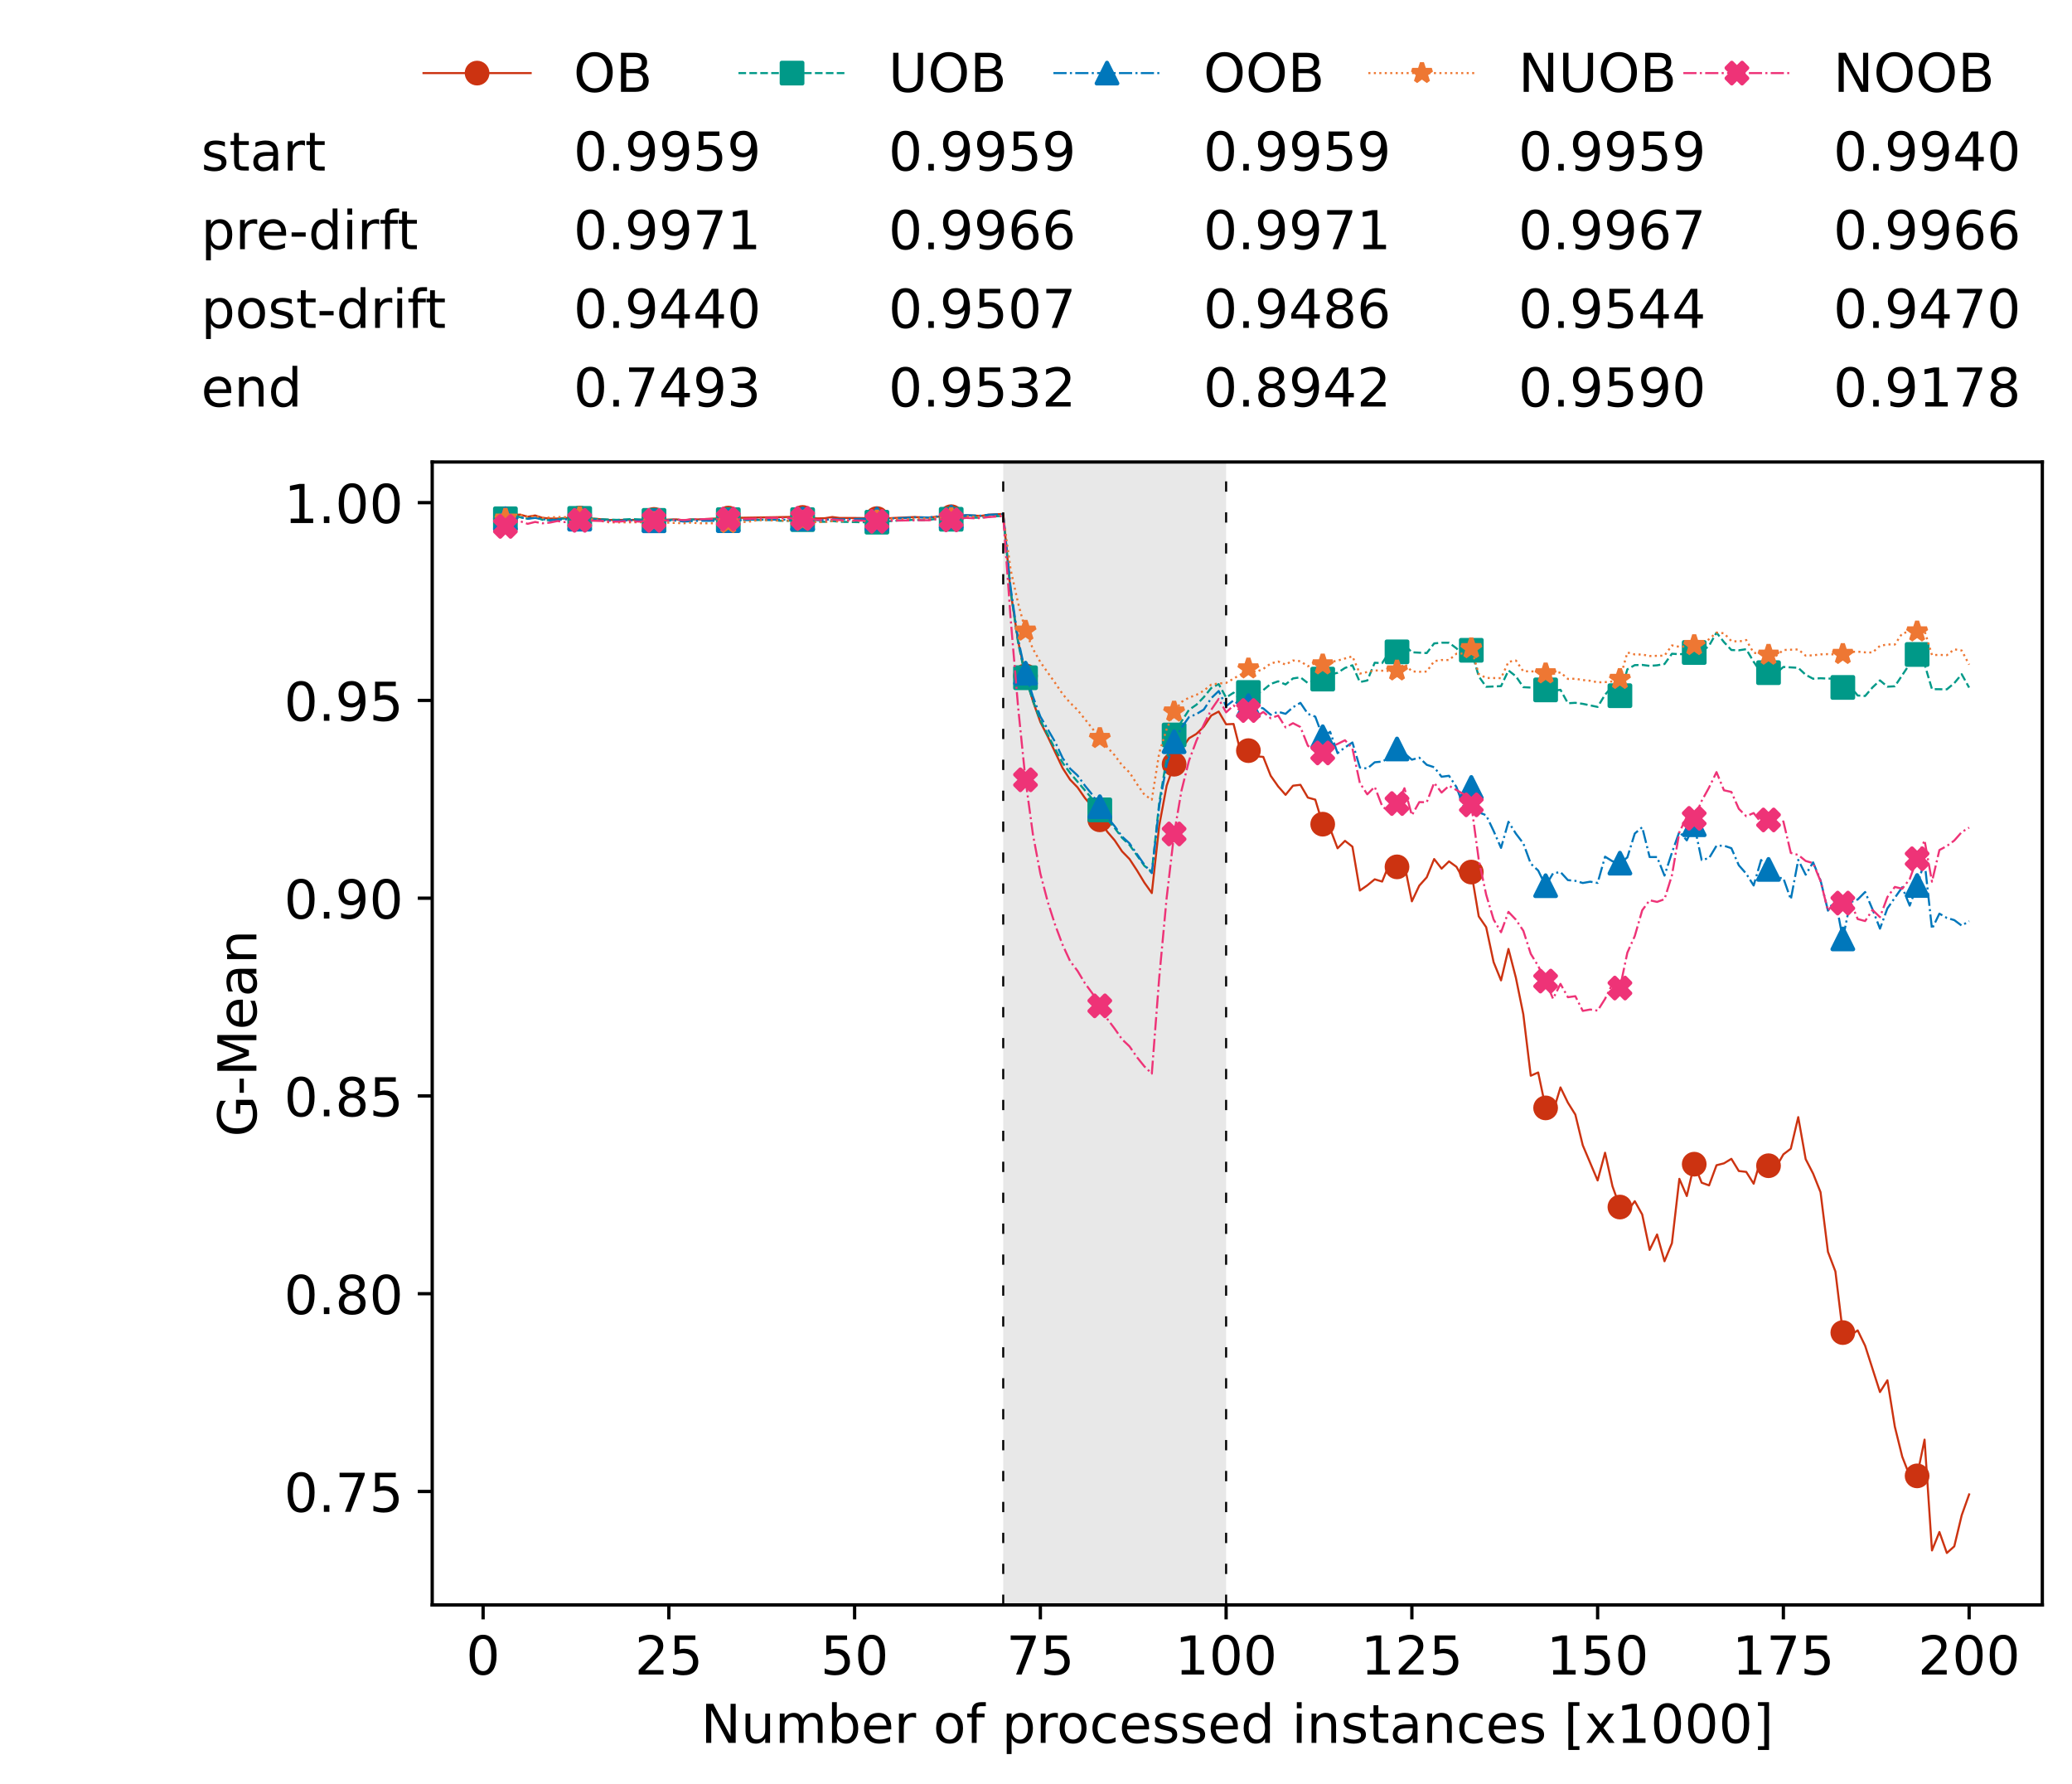 <?xml version="1.0" encoding="utf-8" standalone="no"?>
<!DOCTYPE svg PUBLIC "-//W3C//DTD SVG 1.1//EN"
  "http://www.w3.org/Graphics/SVG/1.1/DTD/svg11.dtd">
<!-- Created with matplotlib (https://matplotlib.org/) -->
<svg height="432.615pt" version="1.1" viewBox="0 0 502.65 432.615" width="502.65pt" xmlns="http://www.w3.org/2000/svg" xmlns:xlink="http://www.w3.org/1999/xlink">
 <defs>
  <style type="text/css">*{stroke-linecap:butt;stroke-linejoin:round;}</style>
 </defs>
 <g id="figure_1">
  <g id="patch_1">
   <path d="M 0 432.615 
L 502.65 432.615 
L 502.65 0 
L 0 0 
z
" style="fill:#ffffff;"/>
  </g>
  <g id="axes_1">
   <g id="patch_2">
    <path d="M 104.85 389.252 
L 495.45 389.252 
L 495.45 112.052 
L 104.85 112.052 
z
" style="fill:#ffffff;"/>
   </g>
   <g id="patch_3">
    <path clip-path="url(#p14dbe6603c)" d="M 297.446 389.252 
L 297.446 112.052 
L 243.372 112.052 
L 243.372 389.252 
z
" style="fill:#d3d3d3;opacity:0.5;"/>
   </g>
   <g id="matplotlib.axis_1">
    <g id="xtick_1">
     <g id="line2d_1">
      <defs>
       <path d="M 0 0 
L 0 3.5 
" id="m9a6b50eaca" style="stroke:#000000;stroke-width:0.8;"/>
      </defs>
      <g>
       <use style="stroke:#000000;stroke-width:0.8;" x="117.197" xlink:href="#m9a6b50eaca" y="389.252"/>
      </g>
     </g>
     <g id="text_1">
      <!-- 0 -->
      <g transform="translate(113.061 406.13)scale(0.13 -0.13)">
       <defs>
        <path d="M 31.781 66.406 
Q 24.172 66.406 20.328 58.906 
Q 16.5 51.422 16.5 36.375 
Q 16.5 21.391 20.328 13.891 
Q 24.172 6.391 31.781 6.391 
Q 39.453 6.391 43.281 13.891 
Q 47.125 21.391 47.125 36.375 
Q 47.125 51.422 43.281 58.906 
Q 39.453 66.406 31.781 66.406 
z
M 31.781 74.219 
Q 44.047 74.219 50.516 64.516 
Q 56.984 54.828 56.984 36.375 
Q 56.984 17.969 50.516 8.266 
Q 44.047 -1.422 31.781 -1.422 
Q 19.531 -1.422 13.062 8.266 
Q 6.594 17.969 6.594 36.375 
Q 6.594 54.828 13.062 64.516 
Q 19.531 74.219 31.781 74.219 
z
" id="DejaVuSans-48"/>
       </defs>
       <use xlink:href="#DejaVuSans-48"/>
      </g>
     </g>
    </g>
    <g id="xtick_2">
     <g id="line2d_2">
      <g>
       <use style="stroke:#000000;stroke-width:0.8;" x="162.259" xlink:href="#m9a6b50eaca" y="389.252"/>
      </g>
     </g>
     <g id="text_2">
      <!-- 25 -->
      <g transform="translate(153.988 406.13)scale(0.13 -0.13)">
       <defs>
        <path d="M 19.188 8.297 
L 53.609 8.297 
L 53.609 0 
L 7.328 0 
L 7.328 8.297 
Q 12.938 14.109 22.625 23.891 
Q 32.328 33.688 34.812 36.531 
Q 39.547 41.844 41.422 45.531 
Q 43.312 49.219 43.312 52.781 
Q 43.312 58.594 39.234 62.25 
Q 35.156 65.922 28.609 65.922 
Q 23.969 65.922 18.812 64.312 
Q 13.672 62.703 7.812 59.422 
L 7.812 69.391 
Q 13.766 71.781 18.938 73 
Q 24.125 74.219 28.422 74.219 
Q 39.75 74.219 46.484 68.547 
Q 53.219 62.891 53.219 53.422 
Q 53.219 48.922 51.531 44.891 
Q 49.859 40.875 45.406 35.406 
Q 44.188 33.984 37.641 27.219 
Q 31.109 20.453 19.188 8.297 
z
" id="DejaVuSans-50"/>
        <path d="M 10.797 72.906 
L 49.516 72.906 
L 49.516 64.594 
L 19.828 64.594 
L 19.828 46.734 
Q 21.969 47.469 24.109 47.828 
Q 26.266 48.188 28.422 48.188 
Q 40.625 48.188 47.75 41.5 
Q 54.891 34.812 54.891 23.391 
Q 54.891 11.625 47.562 5.094 
Q 40.234 -1.422 26.906 -1.422 
Q 22.312 -1.422 17.547 -0.641 
Q 12.797 0.141 7.719 1.703 
L 7.719 11.625 
Q 12.109 9.234 16.797 8.062 
Q 21.484 6.891 26.703 6.891 
Q 35.156 6.891 40.078 11.328 
Q 45.016 15.766 45.016 23.391 
Q 45.016 31 40.078 35.438 
Q 35.156 39.891 26.703 39.891 
Q 22.75 39.891 18.812 39.016 
Q 14.891 38.141 10.797 36.281 
z
" id="DejaVuSans-53"/>
       </defs>
       <use xlink:href="#DejaVuSans-50"/>
       <use x="63.623" xlink:href="#DejaVuSans-53"/>
      </g>
     </g>
    </g>
    <g id="xtick_3">
     <g id="line2d_3">
      <g>
       <use style="stroke:#000000;stroke-width:0.8;" x="207.322" xlink:href="#m9a6b50eaca" y="389.252"/>
      </g>
     </g>
     <g id="text_3">
      <!-- 50 -->
      <g transform="translate(199.05 406.13)scale(0.13 -0.13)">
       <use xlink:href="#DejaVuSans-53"/>
       <use x="63.623" xlink:href="#DejaVuSans-48"/>
      </g>
     </g>
    </g>
    <g id="xtick_4">
     <g id="line2d_4">
      <g>
       <use style="stroke:#000000;stroke-width:0.8;" x="252.384" xlink:href="#m9a6b50eaca" y="389.252"/>
      </g>
     </g>
     <g id="text_4">
      <!-- 75 -->
      <g transform="translate(244.113 406.13)scale(0.13 -0.13)">
       <defs>
        <path d="M 8.203 72.906 
L 55.078 72.906 
L 55.078 68.703 
L 28.609 0 
L 18.312 0 
L 43.219 64.594 
L 8.203 64.594 
z
" id="DejaVuSans-55"/>
       </defs>
       <use xlink:href="#DejaVuSans-55"/>
       <use x="63.623" xlink:href="#DejaVuSans-53"/>
      </g>
     </g>
    </g>
    <g id="xtick_5">
     <g id="line2d_5">
      <g>
       <use style="stroke:#000000;stroke-width:0.8;" x="297.446" xlink:href="#m9a6b50eaca" y="389.252"/>
      </g>
     </g>
     <g id="text_5">
      <!-- 100 -->
      <g transform="translate(285.039 406.13)scale(0.13 -0.13)">
       <defs>
        <path d="M 12.406 8.297 
L 28.516 8.297 
L 28.516 63.922 
L 10.984 60.406 
L 10.984 69.391 
L 28.422 72.906 
L 38.281 72.906 
L 38.281 8.297 
L 54.391 8.297 
L 54.391 0 
L 12.406 0 
z
" id="DejaVuSans-49"/>
       </defs>
       <use xlink:href="#DejaVuSans-49"/>
       <use x="63.623" xlink:href="#DejaVuSans-48"/>
       <use x="127.246" xlink:href="#DejaVuSans-48"/>
      </g>
     </g>
    </g>
    <g id="xtick_6">
     <g id="line2d_6">
      <g>
       <use style="stroke:#000000;stroke-width:0.8;" x="342.509" xlink:href="#m9a6b50eaca" y="389.252"/>
      </g>
     </g>
     <g id="text_6">
      <!-- 125 -->
      <g transform="translate(330.102 406.13)scale(0.13 -0.13)">
       <use xlink:href="#DejaVuSans-49"/>
       <use x="63.623" xlink:href="#DejaVuSans-50"/>
       <use x="127.246" xlink:href="#DejaVuSans-53"/>
      </g>
     </g>
    </g>
    <g id="xtick_7">
     <g id="line2d_7">
      <g>
       <use style="stroke:#000000;stroke-width:0.8;" x="387.571" xlink:href="#m9a6b50eaca" y="389.252"/>
      </g>
     </g>
     <g id="text_7">
      <!-- 150 -->
      <g transform="translate(375.164 406.13)scale(0.13 -0.13)">
       <use xlink:href="#DejaVuSans-49"/>
       <use x="63.623" xlink:href="#DejaVuSans-53"/>
       <use x="127.246" xlink:href="#DejaVuSans-48"/>
      </g>
     </g>
    </g>
    <g id="xtick_8">
     <g id="line2d_8">
      <g>
       <use style="stroke:#000000;stroke-width:0.8;" x="432.633" xlink:href="#m9a6b50eaca" y="389.252"/>
      </g>
     </g>
     <g id="text_8">
      <!-- 175 -->
      <g transform="translate(420.226 406.13)scale(0.13 -0.13)">
       <use xlink:href="#DejaVuSans-49"/>
       <use x="63.623" xlink:href="#DejaVuSans-55"/>
       <use x="127.246" xlink:href="#DejaVuSans-53"/>
      </g>
     </g>
    </g>
    <g id="xtick_9">
     <g id="line2d_9">
      <g>
       <use style="stroke:#000000;stroke-width:0.8;" x="477.695" xlink:href="#m9a6b50eaca" y="389.252"/>
      </g>
     </g>
     <g id="text_9">
      <!-- 200 -->
      <g transform="translate(465.289 406.13)scale(0.13 -0.13)">
       <use xlink:href="#DejaVuSans-50"/>
       <use x="63.623" xlink:href="#DejaVuSans-48"/>
       <use x="127.246" xlink:href="#DejaVuSans-48"/>
      </g>
     </g>
    </g>
    <g id="text_10">
     <!-- Number of processed instances [x1000] -->
     <g transform="translate(170.025 422.711)scale(0.13 -0.13)">
      <defs>
       <path d="M 9.812 72.906 
L 23.094 72.906 
L 55.422 11.922 
L 55.422 72.906 
L 64.984 72.906 
L 64.984 0 
L 51.703 0 
L 19.391 60.984 
L 19.391 0 
L 9.812 0 
z
" id="DejaVuSans-78"/>
       <path d="M 8.5 21.578 
L 8.5 54.688 
L 17.484 54.688 
L 17.484 21.922 
Q 17.484 14.156 20.5 10.266 
Q 23.531 6.391 29.594 6.391 
Q 36.859 6.391 41.078 11.031 
Q 45.312 15.672 45.312 23.688 
L 45.312 54.688 
L 54.297 54.688 
L 54.297 0 
L 45.312 0 
L 45.312 8.406 
Q 42.047 3.422 37.719 1 
Q 33.406 -1.422 27.688 -1.422 
Q 18.266 -1.422 13.375 4.438 
Q 8.5 10.297 8.5 21.578 
z
M 31.109 56 
z
" id="DejaVuSans-117"/>
       <path d="M 52 44.188 
Q 55.375 50.25 60.062 53.125 
Q 64.75 56 71.094 56 
Q 79.641 56 84.281 50.016 
Q 88.922 44.047 88.922 33.016 
L 88.922 0 
L 79.891 0 
L 79.891 32.719 
Q 79.891 40.578 77.094 44.375 
Q 74.312 48.188 68.609 48.188 
Q 61.625 48.188 57.562 43.547 
Q 53.516 38.922 53.516 30.906 
L 53.516 0 
L 44.484 0 
L 44.484 32.719 
Q 44.484 40.625 41.703 44.406 
Q 38.922 48.188 33.109 48.188 
Q 26.219 48.188 22.156 43.531 
Q 18.109 38.875 18.109 30.906 
L 18.109 0 
L 9.078 0 
L 9.078 54.688 
L 18.109 54.688 
L 18.109 46.188 
Q 21.188 51.219 25.484 53.609 
Q 29.781 56 35.688 56 
Q 41.656 56 45.828 52.969 
Q 50 49.953 52 44.188 
z
" id="DejaVuSans-109"/>
       <path d="M 48.688 27.297 
Q 48.688 37.203 44.609 42.844 
Q 40.531 48.484 33.406 48.484 
Q 26.266 48.484 22.188 42.844 
Q 18.109 37.203 18.109 27.297 
Q 18.109 17.391 22.188 11.75 
Q 26.266 6.109 33.406 6.109 
Q 40.531 6.109 44.609 11.75 
Q 48.688 17.391 48.688 27.297 
z
M 18.109 46.391 
Q 20.953 51.266 25.266 53.625 
Q 29.594 56 35.594 56 
Q 45.562 56 51.781 48.094 
Q 58.016 40.188 58.016 27.297 
Q 58.016 14.406 51.781 6.484 
Q 45.562 -1.422 35.594 -1.422 
Q 29.594 -1.422 25.266 0.953 
Q 20.953 3.328 18.109 8.203 
L 18.109 0 
L 9.078 0 
L 9.078 75.984 
L 18.109 75.984 
z
" id="DejaVuSans-98"/>
       <path d="M 56.203 29.594 
L 56.203 25.203 
L 14.891 25.203 
Q 15.484 15.922 20.484 11.062 
Q 25.484 6.203 34.422 6.203 
Q 39.594 6.203 44.453 7.469 
Q 49.312 8.734 54.109 11.281 
L 54.109 2.781 
Q 49.266 0.734 44.188 -0.344 
Q 39.109 -1.422 33.891 -1.422 
Q 20.797 -1.422 13.156 6.188 
Q 5.516 13.812 5.516 26.812 
Q 5.516 40.234 12.766 48.109 
Q 20.016 56 32.328 56 
Q 43.359 56 49.781 48.891 
Q 56.203 41.797 56.203 29.594 
z
M 47.219 32.234 
Q 47.125 39.594 43.094 43.984 
Q 39.062 48.391 32.422 48.391 
Q 24.906 48.391 20.391 44.141 
Q 15.875 39.891 15.188 32.172 
z
" id="DejaVuSans-101"/>
       <path d="M 41.109 46.297 
Q 39.594 47.172 37.812 47.578 
Q 36.031 48 33.891 48 
Q 26.266 48 22.188 43.047 
Q 18.109 38.094 18.109 28.812 
L 18.109 0 
L 9.078 0 
L 9.078 54.688 
L 18.109 54.688 
L 18.109 46.188 
Q 20.953 51.172 25.484 53.578 
Q 30.031 56 36.531 56 
Q 37.453 56 38.578 55.875 
Q 39.703 55.766 41.062 55.516 
z
" id="DejaVuSans-114"/>
       <path id="DejaVuSans-32"/>
       <path d="M 30.609 48.391 
Q 23.391 48.391 19.188 42.75 
Q 14.984 37.109 14.984 27.297 
Q 14.984 17.484 19.156 11.844 
Q 23.344 6.203 30.609 6.203 
Q 37.797 6.203 41.984 11.859 
Q 46.188 17.531 46.188 27.297 
Q 46.188 37.016 41.984 42.703 
Q 37.797 48.391 30.609 48.391 
z
M 30.609 56 
Q 42.328 56 49.016 48.375 
Q 55.719 40.766 55.719 27.297 
Q 55.719 13.875 49.016 6.219 
Q 42.328 -1.422 30.609 -1.422 
Q 18.844 -1.422 12.172 6.219 
Q 5.516 13.875 5.516 27.297 
Q 5.516 40.766 12.172 48.375 
Q 18.844 56 30.609 56 
z
" id="DejaVuSans-111"/>
       <path d="M 37.109 75.984 
L 37.109 68.5 
L 28.516 68.5 
Q 23.688 68.5 21.797 66.547 
Q 19.922 64.594 19.922 59.516 
L 19.922 54.688 
L 34.719 54.688 
L 34.719 47.703 
L 19.922 47.703 
L 19.922 0 
L 10.891 0 
L 10.891 47.703 
L 2.297 47.703 
L 2.297 54.688 
L 10.891 54.688 
L 10.891 58.5 
Q 10.891 67.625 15.141 71.797 
Q 19.391 75.984 28.609 75.984 
z
" id="DejaVuSans-102"/>
       <path d="M 18.109 8.203 
L 18.109 -20.797 
L 9.078 -20.797 
L 9.078 54.688 
L 18.109 54.688 
L 18.109 46.391 
Q 20.953 51.266 25.266 53.625 
Q 29.594 56 35.594 56 
Q 45.562 56 51.781 48.094 
Q 58.016 40.188 58.016 27.297 
Q 58.016 14.406 51.781 6.484 
Q 45.562 -1.422 35.594 -1.422 
Q 29.594 -1.422 25.266 0.953 
Q 20.953 3.328 18.109 8.203 
z
M 48.688 27.297 
Q 48.688 37.203 44.609 42.844 
Q 40.531 48.484 33.406 48.484 
Q 26.266 48.484 22.188 42.844 
Q 18.109 37.203 18.109 27.297 
Q 18.109 17.391 22.188 11.75 
Q 26.266 6.109 33.406 6.109 
Q 40.531 6.109 44.609 11.75 
Q 48.688 17.391 48.688 27.297 
z
" id="DejaVuSans-112"/>
       <path d="M 48.781 52.594 
L 48.781 44.188 
Q 44.969 46.297 41.141 47.344 
Q 37.312 48.391 33.406 48.391 
Q 24.656 48.391 19.812 42.844 
Q 14.984 37.312 14.984 27.297 
Q 14.984 17.281 19.812 11.734 
Q 24.656 6.203 33.406 6.203 
Q 37.312 6.203 41.141 7.25 
Q 44.969 8.297 48.781 10.406 
L 48.781 2.094 
Q 45.016 0.344 40.984 -0.531 
Q 36.969 -1.422 32.422 -1.422 
Q 20.062 -1.422 12.781 6.344 
Q 5.516 14.109 5.516 27.297 
Q 5.516 40.672 12.859 48.328 
Q 20.219 56 33.016 56 
Q 37.156 56 41.109 55.141 
Q 45.062 54.297 48.781 52.594 
z
" id="DejaVuSans-99"/>
       <path d="M 44.281 53.078 
L 44.281 44.578 
Q 40.484 46.531 36.375 47.5 
Q 32.281 48.484 27.875 48.484 
Q 21.188 48.484 17.844 46.438 
Q 14.5 44.391 14.5 40.281 
Q 14.5 37.156 16.891 35.375 
Q 19.281 33.594 26.516 31.984 
L 29.594 31.297 
Q 39.156 29.25 43.188 25.516 
Q 47.219 21.781 47.219 15.094 
Q 47.219 7.469 41.188 3.016 
Q 35.156 -1.422 24.609 -1.422 
Q 20.219 -1.422 15.453 -0.562 
Q 10.688 0.297 5.422 2 
L 5.422 11.281 
Q 10.406 8.688 15.234 7.391 
Q 20.062 6.109 24.812 6.109 
Q 31.156 6.109 34.562 8.281 
Q 37.984 10.453 37.984 14.406 
Q 37.984 18.062 35.516 20.016 
Q 33.062 21.969 24.703 23.781 
L 21.578 24.516 
Q 13.234 26.266 9.516 29.906 
Q 5.812 33.547 5.812 39.891 
Q 5.812 47.609 11.281 51.797 
Q 16.75 56 26.812 56 
Q 31.781 56 36.172 55.266 
Q 40.578 54.547 44.281 53.078 
z
" id="DejaVuSans-115"/>
       <path d="M 45.406 46.391 
L 45.406 75.984 
L 54.391 75.984 
L 54.391 0 
L 45.406 0 
L 45.406 8.203 
Q 42.578 3.328 38.25 0.953 
Q 33.938 -1.422 27.875 -1.422 
Q 17.969 -1.422 11.734 6.484 
Q 5.516 14.406 5.516 27.297 
Q 5.516 40.188 11.734 48.094 
Q 17.969 56 27.875 56 
Q 33.938 56 38.25 53.625 
Q 42.578 51.266 45.406 46.391 
z
M 14.797 27.297 
Q 14.797 17.391 18.875 11.75 
Q 22.953 6.109 30.078 6.109 
Q 37.203 6.109 41.297 11.75 
Q 45.406 17.391 45.406 27.297 
Q 45.406 37.203 41.297 42.844 
Q 37.203 48.484 30.078 48.484 
Q 22.953 48.484 18.875 42.844 
Q 14.797 37.203 14.797 27.297 
z
" id="DejaVuSans-100"/>
       <path d="M 9.422 54.688 
L 18.406 54.688 
L 18.406 0 
L 9.422 0 
z
M 9.422 75.984 
L 18.406 75.984 
L 18.406 64.594 
L 9.422 64.594 
z
" id="DejaVuSans-105"/>
       <path d="M 54.891 33.016 
L 54.891 0 
L 45.906 0 
L 45.906 32.719 
Q 45.906 40.484 42.875 44.328 
Q 39.844 48.188 33.797 48.188 
Q 26.516 48.188 22.312 43.547 
Q 18.109 38.922 18.109 30.906 
L 18.109 0 
L 9.078 0 
L 9.078 54.688 
L 18.109 54.688 
L 18.109 46.188 
Q 21.344 51.125 25.703 53.562 
Q 30.078 56 35.797 56 
Q 45.219 56 50.047 50.172 
Q 54.891 44.344 54.891 33.016 
z
" id="DejaVuSans-110"/>
       <path d="M 18.312 70.219 
L 18.312 54.688 
L 36.812 54.688 
L 36.812 47.703 
L 18.312 47.703 
L 18.312 18.016 
Q 18.312 11.328 20.141 9.422 
Q 21.969 7.516 27.594 7.516 
L 36.812 7.516 
L 36.812 0 
L 27.594 0 
Q 17.188 0 13.234 3.875 
Q 9.281 7.766 9.281 18.016 
L 9.281 47.703 
L 2.688 47.703 
L 2.688 54.688 
L 9.281 54.688 
L 9.281 70.219 
z
" id="DejaVuSans-116"/>
       <path d="M 34.281 27.484 
Q 23.391 27.484 19.188 25 
Q 14.984 22.516 14.984 16.5 
Q 14.984 11.719 18.141 8.906 
Q 21.297 6.109 26.703 6.109 
Q 34.188 6.109 38.703 11.406 
Q 43.219 16.703 43.219 25.484 
L 43.219 27.484 
z
M 52.203 31.203 
L 52.203 0 
L 43.219 0 
L 43.219 8.297 
Q 40.141 3.328 35.547 0.953 
Q 30.953 -1.422 24.312 -1.422 
Q 15.922 -1.422 10.953 3.297 
Q 6 8.016 6 15.922 
Q 6 25.141 12.172 29.828 
Q 18.359 34.516 30.609 34.516 
L 43.219 34.516 
L 43.219 35.406 
Q 43.219 41.609 39.141 45 
Q 35.062 48.391 27.688 48.391 
Q 23 48.391 18.547 47.266 
Q 14.109 46.141 10.016 43.891 
L 10.016 52.203 
Q 14.938 54.109 19.578 55.047 
Q 24.219 56 28.609 56 
Q 40.484 56 46.344 49.844 
Q 52.203 43.703 52.203 31.203 
z
" id="DejaVuSans-97"/>
       <path d="M 8.594 75.984 
L 29.297 75.984 
L 29.297 69 
L 17.578 69 
L 17.578 -6.203 
L 29.297 -6.203 
L 29.297 -13.188 
L 8.594 -13.188 
z
" id="DejaVuSans-91"/>
       <path d="M 54.891 54.688 
L 35.109 28.078 
L 55.906 0 
L 45.312 0 
L 29.391 21.484 
L 13.484 0 
L 2.875 0 
L 24.125 28.609 
L 4.688 54.688 
L 15.281 54.688 
L 29.781 35.203 
L 44.281 54.688 
z
" id="DejaVuSans-120"/>
       <path d="M 30.422 75.984 
L 30.422 -13.188 
L 9.719 -13.188 
L 9.719 -6.203 
L 21.391 -6.203 
L 21.391 69 
L 9.719 69 
L 9.719 75.984 
z
" id="DejaVuSans-93"/>
      </defs>
      <use xlink:href="#DejaVuSans-78"/>
      <use x="74.805" xlink:href="#DejaVuSans-117"/>
      <use x="138.184" xlink:href="#DejaVuSans-109"/>
      <use x="235.596" xlink:href="#DejaVuSans-98"/>
      <use x="299.072" xlink:href="#DejaVuSans-101"/>
      <use x="360.596" xlink:href="#DejaVuSans-114"/>
      <use x="401.709" xlink:href="#DejaVuSans-32"/>
      <use x="433.496" xlink:href="#DejaVuSans-111"/>
      <use x="494.678" xlink:href="#DejaVuSans-102"/>
      <use x="529.883" xlink:href="#DejaVuSans-32"/>
      <use x="561.67" xlink:href="#DejaVuSans-112"/>
      <use x="625.146" xlink:href="#DejaVuSans-114"/>
      <use x="664.01" xlink:href="#DejaVuSans-111"/>
      <use x="725.191" xlink:href="#DejaVuSans-99"/>
      <use x="780.172" xlink:href="#DejaVuSans-101"/>
      <use x="841.695" xlink:href="#DejaVuSans-115"/>
      <use x="893.795" xlink:href="#DejaVuSans-115"/>
      <use x="945.895" xlink:href="#DejaVuSans-101"/>
      <use x="1007.418" xlink:href="#DejaVuSans-100"/>
      <use x="1070.895" xlink:href="#DejaVuSans-32"/>
      <use x="1102.682" xlink:href="#DejaVuSans-105"/>
      <use x="1130.465" xlink:href="#DejaVuSans-110"/>
      <use x="1193.844" xlink:href="#DejaVuSans-115"/>
      <use x="1245.943" xlink:href="#DejaVuSans-116"/>
      <use x="1285.152" xlink:href="#DejaVuSans-97"/>
      <use x="1346.432" xlink:href="#DejaVuSans-110"/>
      <use x="1409.811" xlink:href="#DejaVuSans-99"/>
      <use x="1464.791" xlink:href="#DejaVuSans-101"/>
      <use x="1526.314" xlink:href="#DejaVuSans-115"/>
      <use x="1578.414" xlink:href="#DejaVuSans-32"/>
      <use x="1610.201" xlink:href="#DejaVuSans-91"/>
      <use x="1649.215" xlink:href="#DejaVuSans-120"/>
      <use x="1708.395" xlink:href="#DejaVuSans-49"/>
      <use x="1772.018" xlink:href="#DejaVuSans-48"/>
      <use x="1835.641" xlink:href="#DejaVuSans-48"/>
      <use x="1899.264" xlink:href="#DejaVuSans-48"/>
      <use x="1962.887" xlink:href="#DejaVuSans-93"/>
     </g>
    </g>
   </g>
   <g id="matplotlib.axis_2">
    <g id="ytick_1">
     <g id="line2d_10">
      <defs>
       <path d="M 0 0 
L -3.5 0 
" id="me5d9a28aed" style="stroke:#000000;stroke-width:0.8;"/>
      </defs>
      <g>
       <use style="stroke:#000000;stroke-width:0.8;" x="104.85" xlink:href="#me5d9a28aed" y="361.731"/>
      </g>
     </g>
     <g id="text_11">
      <!-- 0.75 -->
      <g transform="translate(68.905 366.67)scale(0.13 -0.13)">
       <defs>
        <path d="M 10.688 12.406 
L 21 12.406 
L 21 0 
L 10.688 0 
z
" id="DejaVuSans-46"/>
       </defs>
       <use xlink:href="#DejaVuSans-48"/>
       <use x="63.623" xlink:href="#DejaVuSans-46"/>
       <use x="95.41" xlink:href="#DejaVuSans-55"/>
       <use x="159.033" xlink:href="#DejaVuSans-53"/>
      </g>
     </g>
    </g>
    <g id="ytick_2">
     <g id="line2d_11">
      <g>
       <use style="stroke:#000000;stroke-width:0.8;" x="104.85" xlink:href="#me5d9a28aed" y="313.767"/>
      </g>
     </g>
     <g id="text_12">
      <!-- 0.80 -->
      <g transform="translate(68.905 318.706)scale(0.13 -0.13)">
       <defs>
        <path d="M 31.781 34.625 
Q 24.75 34.625 20.719 30.859 
Q 16.703 27.094 16.703 20.516 
Q 16.703 13.922 20.719 10.156 
Q 24.75 6.391 31.781 6.391 
Q 38.812 6.391 42.859 10.172 
Q 46.922 13.969 46.922 20.516 
Q 46.922 27.094 42.891 30.859 
Q 38.875 34.625 31.781 34.625 
z
M 21.922 38.812 
Q 15.578 40.375 12.031 44.719 
Q 8.5 49.078 8.5 55.328 
Q 8.5 64.062 14.719 69.141 
Q 20.953 74.219 31.781 74.219 
Q 42.672 74.219 48.875 69.141 
Q 55.078 64.062 55.078 55.328 
Q 55.078 49.078 51.531 44.719 
Q 48 40.375 41.703 38.812 
Q 48.828 37.156 52.797 32.312 
Q 56.781 27.484 56.781 20.516 
Q 56.781 9.906 50.312 4.234 
Q 43.844 -1.422 31.781 -1.422 
Q 19.734 -1.422 13.25 4.234 
Q 6.781 9.906 6.781 20.516 
Q 6.781 27.484 10.781 32.312 
Q 14.797 37.156 21.922 38.812 
z
M 18.312 54.391 
Q 18.312 48.734 21.844 45.562 
Q 25.391 42.391 31.781 42.391 
Q 38.141 42.391 41.719 45.562 
Q 45.312 48.734 45.312 54.391 
Q 45.312 60.062 41.719 63.234 
Q 38.141 66.406 31.781 66.406 
Q 25.391 66.406 21.844 63.234 
Q 18.312 60.062 18.312 54.391 
z
" id="DejaVuSans-56"/>
       </defs>
       <use xlink:href="#DejaVuSans-48"/>
       <use x="63.623" xlink:href="#DejaVuSans-46"/>
       <use x="95.41" xlink:href="#DejaVuSans-56"/>
       <use x="159.033" xlink:href="#DejaVuSans-48"/>
      </g>
     </g>
    </g>
    <g id="ytick_3">
     <g id="line2d_12">
      <g>
       <use style="stroke:#000000;stroke-width:0.8;" x="104.85" xlink:href="#me5d9a28aed" y="265.803"/>
      </g>
     </g>
     <g id="text_13">
      <!-- 0.85 -->
      <g transform="translate(68.905 270.742)scale(0.13 -0.13)">
       <use xlink:href="#DejaVuSans-48"/>
       <use x="63.623" xlink:href="#DejaVuSans-46"/>
       <use x="95.41" xlink:href="#DejaVuSans-56"/>
       <use x="159.033" xlink:href="#DejaVuSans-53"/>
      </g>
     </g>
    </g>
    <g id="ytick_4">
     <g id="line2d_13">
      <g>
       <use style="stroke:#000000;stroke-width:0.8;" x="104.85" xlink:href="#me5d9a28aed" y="217.838"/>
      </g>
     </g>
     <g id="text_14">
      <!-- 0.90 -->
      <g transform="translate(68.905 222.777)scale(0.13 -0.13)">
       <defs>
        <path d="M 10.984 1.516 
L 10.984 10.5 
Q 14.703 8.734 18.5 7.812 
Q 22.312 6.891 25.984 6.891 
Q 35.75 6.891 40.891 13.453 
Q 46.047 20.016 46.781 33.406 
Q 43.953 29.203 39.594 26.953 
Q 35.25 24.703 29.984 24.703 
Q 19.047 24.703 12.672 31.312 
Q 6.297 37.938 6.297 49.422 
Q 6.297 60.641 12.938 67.422 
Q 19.578 74.219 30.609 74.219 
Q 43.266 74.219 49.922 64.516 
Q 56.594 54.828 56.594 36.375 
Q 56.594 19.141 48.406 8.859 
Q 40.234 -1.422 26.422 -1.422 
Q 22.703 -1.422 18.891 -0.688 
Q 15.094 0.047 10.984 1.516 
z
M 30.609 32.422 
Q 37.25 32.422 41.125 36.953 
Q 45.016 41.5 45.016 49.422 
Q 45.016 57.281 41.125 61.844 
Q 37.25 66.406 30.609 66.406 
Q 23.969 66.406 20.094 61.844 
Q 16.219 57.281 16.219 49.422 
Q 16.219 41.5 20.094 36.953 
Q 23.969 32.422 30.609 32.422 
z
" id="DejaVuSans-57"/>
       </defs>
       <use xlink:href="#DejaVuSans-48"/>
       <use x="63.623" xlink:href="#DejaVuSans-46"/>
       <use x="95.41" xlink:href="#DejaVuSans-57"/>
       <use x="159.033" xlink:href="#DejaVuSans-48"/>
      </g>
     </g>
    </g>
    <g id="ytick_5">
     <g id="line2d_14">
      <g>
       <use style="stroke:#000000;stroke-width:0.8;" x="104.85" xlink:href="#me5d9a28aed" y="169.874"/>
      </g>
     </g>
     <g id="text_15">
      <!-- 0.95 -->
      <g transform="translate(68.905 174.813)scale(0.13 -0.13)">
       <use xlink:href="#DejaVuSans-48"/>
       <use x="63.623" xlink:href="#DejaVuSans-46"/>
       <use x="95.41" xlink:href="#DejaVuSans-57"/>
       <use x="159.033" xlink:href="#DejaVuSans-53"/>
      </g>
     </g>
    </g>
    <g id="ytick_6">
     <g id="line2d_15">
      <g>
       <use style="stroke:#000000;stroke-width:0.8;" x="104.85" xlink:href="#me5d9a28aed" y="121.91"/>
      </g>
     </g>
     <g id="text_16">
      <!-- 1.00 -->
      <g transform="translate(68.905 126.849)scale(0.13 -0.13)">
       <use xlink:href="#DejaVuSans-49"/>
       <use x="63.623" xlink:href="#DejaVuSans-46"/>
       <use x="95.41" xlink:href="#DejaVuSans-48"/>
       <use x="159.033" xlink:href="#DejaVuSans-48"/>
      </g>
     </g>
    </g>
    <g id="text_17">
     <!-- G-Mean -->
     <g transform="translate(62.201 275.744)rotate(-90)scale(0.13 -0.13)">
      <defs>
       <path d="M 59.516 10.406 
L 59.516 29.984 
L 43.406 29.984 
L 43.406 38.094 
L 69.281 38.094 
L 69.281 6.781 
Q 63.578 2.734 56.688 0.656 
Q 49.812 -1.422 42 -1.422 
Q 24.906 -1.422 15.25 8.562 
Q 5.609 18.562 5.609 36.375 
Q 5.609 54.25 15.25 64.234 
Q 24.906 74.219 42 74.219 
Q 49.125 74.219 55.547 72.453 
Q 61.969 70.703 67.391 67.281 
L 67.391 56.781 
Q 61.922 61.422 55.766 63.766 
Q 49.609 66.109 42.828 66.109 
Q 29.438 66.109 22.719 58.641 
Q 16.016 51.172 16.016 36.375 
Q 16.016 21.625 22.719 14.156 
Q 29.438 6.688 42.828 6.688 
Q 48.047 6.688 52.141 7.594 
Q 56.25 8.5 59.516 10.406 
z
" id="DejaVuSans-71"/>
       <path d="M 4.891 31.391 
L 31.203 31.391 
L 31.203 23.391 
L 4.891 23.391 
z
" id="DejaVuSans-45"/>
       <path d="M 9.812 72.906 
L 24.516 72.906 
L 43.109 23.297 
L 61.812 72.906 
L 76.516 72.906 
L 76.516 0 
L 66.891 0 
L 66.891 64.016 
L 48.094 14.016 
L 38.188 14.016 
L 19.391 64.016 
L 19.391 0 
L 9.812 0 
z
" id="DejaVuSans-77"/>
      </defs>
      <use xlink:href="#DejaVuSans-71"/>
      <use x="77.49" xlink:href="#DejaVuSans-45"/>
      <use x="113.574" xlink:href="#DejaVuSans-77"/>
      <use x="199.854" xlink:href="#DejaVuSans-101"/>
      <use x="261.377" xlink:href="#DejaVuSans-97"/>
      <use x="322.656" xlink:href="#DejaVuSans-110"/>
     </g>
    </g>
   </g>
   <g id="line2d_16"/>
   <g id="line2d_17"/>
   <g id="line2d_18"/>
   <g id="line2d_19"/>
   <g id="line2d_20"/>
   <g id="line2d_21">
    <path clip-path="url(#p14dbe6603c)" d="M 122.605 125.825 
L 124.407 124.828 
L 126.21 124.819 
L 128.012 125.331 
L 129.815 125.017 
L 131.617 125.606 
L 133.419 125.761 
L 135.222 125.761 
L 137.024 125.648 
L 142.432 125.736 
L 144.234 125.803 
L 147.839 126.115 
L 160.457 126.073 
L 164.062 125.969 
L 165.864 126.215 
L 167.667 125.979 
L 169.469 125.98 
L 173.074 125.788 
L 178.482 125.606 
L 192.902 125.354 
L 198.309 125.733 
L 200.112 125.687 
L 201.914 125.396 
L 203.717 125.633 
L 207.322 125.632 
L 214.532 125.734 
L 221.742 125.405 
L 225.347 125.552 
L 227.149 125.314 
L 230.754 125.319 
L 234.359 124.982 
L 237.964 125.127 
L 239.767 124.844 
L 243.372 124.652 
L 245.174 143.548 
L 246.976 155.448 
L 248.779 163.923 
L 250.581 170.074 
L 252.384 175.122 
L 254.186 178.658 
L 257.791 186.297 
L 259.594 189.089 
L 261.396 190.954 
L 263.199 193.549 
L 265.001 195.681 
L 266.804 198.833 
L 268.606 201.711 
L 270.409 203.814 
L 272.211 206.499 
L 274.014 208.349 
L 275.816 211.096 
L 277.619 214.073 
L 279.421 216.599 
L 281.224 200.182 
L 283.026 190.548 
L 284.829 185.348 
L 286.631 181.689 
L 288.434 179.063 
L 290.236 177.989 
L 292.039 176.231 
L 293.841 173.542 
L 295.644 172.577 
L 297.446 175.668 
L 299.249 175.589 
L 301.051 182.707 
L 302.854 182.055 
L 304.656 183.411 
L 306.459 183.573 
L 308.261 188.151 
L 310.064 190.723 
L 311.866 192.776 
L 313.669 190.557 
L 315.471 190.344 
L 317.274 193.445 
L 319.076 193.937 
L 320.879 199.891 
L 322.681 200.987 
L 324.484 205.738 
L 326.286 203.937 
L 328.089 205.351 
L 329.891 215.987 
L 331.694 214.73 
L 333.496 213.262 
L 335.299 213.809 
L 337.101 209.368 
L 338.904 210.245 
L 340.706 209.628 
L 342.509 218.603 
L 344.311 214.79 
L 346.114 212.78 
L 347.916 208.344 
L 349.719 210.671 
L 351.521 208.916 
L 353.324 210.231 
L 355.126 213.396 
L 356.928 211.508 
L 358.731 222.249 
L 360.533 224.873 
L 362.336 233.35 
L 364.138 237.778 
L 365.941 230.15 
L 367.743 237.144 
L 369.546 246.011 
L 371.348 260.899 
L 373.151 260.113 
L 374.953 268.704 
L 376.756 269.702 
L 378.558 263.734 
L 380.361 267.442 
L 382.163 270.323 
L 383.966 277.768 
L 387.571 286.301 
L 389.373 279.578 
L 391.176 287.718 
L 392.978 292.751 
L 394.781 293.79 
L 396.583 291.33 
L 398.386 294.554 
L 400.188 303.152 
L 401.991 299.402 
L 403.793 305.894 
L 405.596 301.507 
L 407.398 285.907 
L 409.201 290.077 
L 411.003 282.355 
L 412.806 286.841 
L 414.608 287.499 
L 416.411 282.61 
L 418.213 282.151 
L 420.016 281.057 
L 421.818 284.006 
L 423.621 284.226 
L 425.423 287.09 
L 427.226 280.924 
L 429.028 282.729 
L 430.831 283.135 
L 432.633 279.969 
L 434.436 278.597 
L 436.238 270.939 
L 438.041 281.125 
L 439.843 284.632 
L 441.646 289.144 
L 443.448 303.611 
L 445.251 308.363 
L 447.053 323.195 
L 448.856 323.893 
L 450.658 322.665 
L 452.461 326.382 
L 456.066 337.619 
L 457.868 334.765 
L 459.671 346.026 
L 461.473 353.315 
L 463.276 357.95 
L 465.078 357.949 
L 466.881 349.155 
L 468.683 376.037 
L 470.485 371.564 
L 472.288 376.652 
L 474.09 375.046 
L 475.893 367.504 
L 477.695 362.444 
L 477.695 362.444 
" style="fill:none;stroke:#cc3311;stroke-linecap:square;stroke-width:0.5;"/>
    <defs>
     <path d="M 0 2.5 
C 0.663 2.5 1.299 2.237 1.768 1.768 
C 2.237 1.299 2.5 0.663 2.5 0 
C 2.5 -0.663 2.237 -1.299 1.768 -1.768 
C 1.299 -2.237 0.663 -2.5 0 -2.5 
C -0.663 -2.5 -1.299 -2.237 -1.768 -1.768 
C -2.237 -1.299 -2.5 -0.663 -2.5 0 
C -2.5 0.663 -2.237 1.299 -1.768 1.768 
C -1.299 2.237 -0.663 2.5 0 2.5 
z
" id="m6e3e5e28e6" style="stroke:#cc3311;"/>
    </defs>
    <g clip-path="url(#p14dbe6603c)">
     <use style="fill:#cc3311;stroke:#cc3311;" x="122.605" xlink:href="#m6e3e5e28e6" y="125.825"/>
     <use style="fill:#cc3311;stroke:#cc3311;" x="140.629" xlink:href="#m6e3e5e28e6" y="125.651"/>
     <use style="fill:#cc3311;stroke:#cc3311;" x="158.654" xlink:href="#m6e3e5e28e6" y="125.977"/>
     <use style="fill:#cc3311;stroke:#cc3311;" x="176.679" xlink:href="#m6e3e5e28e6" y="125.651"/>
     <use style="fill:#cc3311;stroke:#cc3311;" x="194.704" xlink:href="#m6e3e5e28e6" y="125.495"/>
     <use style="fill:#cc3311;stroke:#cc3311;" x="212.729" xlink:href="#m6e3e5e28e6" y="125.778"/>
     <use style="fill:#cc3311;stroke:#cc3311;" x="230.754" xlink:href="#m6e3e5e28e6" y="125.319"/>
     <use style="fill:#cc3311;stroke:#cc3311;" x="248.779" xlink:href="#m6e3e5e28e6" y="163.923"/>
     <use style="fill:#cc3311;stroke:#cc3311;" x="266.804" xlink:href="#m6e3e5e28e6" y="198.833"/>
     <use style="fill:#cc3311;stroke:#cc3311;" x="284.829" xlink:href="#m6e3e5e28e6" y="185.348"/>
     <use style="fill:#cc3311;stroke:#cc3311;" x="302.854" xlink:href="#m6e3e5e28e6" y="182.055"/>
     <use style="fill:#cc3311;stroke:#cc3311;" x="320.879" xlink:href="#m6e3e5e28e6" y="199.891"/>
     <use style="fill:#cc3311;stroke:#cc3311;" x="338.904" xlink:href="#m6e3e5e28e6" y="210.245"/>
     <use style="fill:#cc3311;stroke:#cc3311;" x="356.928" xlink:href="#m6e3e5e28e6" y="211.508"/>
     <use style="fill:#cc3311;stroke:#cc3311;" x="374.953" xlink:href="#m6e3e5e28e6" y="268.704"/>
     <use style="fill:#cc3311;stroke:#cc3311;" x="392.978" xlink:href="#m6e3e5e28e6" y="292.751"/>
     <use style="fill:#cc3311;stroke:#cc3311;" x="411.003" xlink:href="#m6e3e5e28e6" y="282.355"/>
     <use style="fill:#cc3311;stroke:#cc3311;" x="429.028" xlink:href="#m6e3e5e28e6" y="282.729"/>
     <use style="fill:#cc3311;stroke:#cc3311;" x="447.053" xlink:href="#m6e3e5e28e6" y="323.195"/>
     <use style="fill:#cc3311;stroke:#cc3311;" x="465.078" xlink:href="#m6e3e5e28e6" y="357.949"/>
    </g>
   </g>
   <g id="line2d_22"/>
   <g id="line2d_23"/>
   <g id="line2d_24"/>
   <g id="line2d_25"/>
   <g id="line2d_26">
    <path clip-path="url(#p14dbe6603c)" d="M 122.605 125.825 
L 124.407 124.828 
L 126.21 125.458 
L 128.012 125.811 
L 129.815 125.4 
L 131.617 126.082 
L 133.419 126.169 
L 135.222 125.864 
L 138.827 125.643 
L 149.642 126.084 
L 153.247 125.891 
L 156.852 126.065 
L 160.457 126.253 
L 164.062 126.005 
L 165.864 126.25 
L 167.667 126.014 
L 171.272 125.925 
L 173.074 125.925 
L 174.877 126.077 
L 178.482 126.08 
L 187.494 126.121 
L 189.297 126.311 
L 191.099 126.319 
L 192.902 126.078 
L 194.704 126.029 
L 196.507 126.22 
L 198.309 126.557 
L 200.112 126.557 
L 201.914 126.363 
L 203.717 126.552 
L 210.927 126.692 
L 214.532 126.509 
L 218.137 126.224 
L 219.939 126.228 
L 221.742 126.033 
L 223.544 126.171 
L 225.347 126.081 
L 227.149 125.839 
L 230.754 125.939 
L 232.557 125.748 
L 234.359 125.416 
L 236.162 125.561 
L 237.964 125.562 
L 239.767 125.278 
L 243.372 125.133 
L 245.174 143.246 
L 246.976 155.81 
L 248.779 164.376 
L 250.581 169.938 
L 252.384 174.683 
L 255.989 181.704 
L 257.791 185.007 
L 259.594 187.476 
L 265.001 193.798 
L 266.804 196.42 
L 268.606 198.729 
L 270.409 200.805 
L 272.211 203.223 
L 274.014 204.918 
L 277.619 209.991 
L 279.421 211.47 
L 281.224 194.657 
L 283.026 184.013 
L 284.829 178.263 
L 286.631 174.946 
L 288.434 172.164 
L 290.236 170.927 
L 292.039 169.081 
L 293.841 166.865 
L 295.644 165.917 
L 297.446 169.178 
L 299.249 167.998 
L 301.051 169.729 
L 302.854 167.943 
L 304.656 168.422 
L 306.459 167.378 
L 308.261 165.878 
L 310.064 165.245 
L 311.866 166 
L 313.669 164.544 
L 315.471 164.275 
L 317.274 165.673 
L 319.076 164.917 
L 320.879 164.703 
L 322.681 163.61 
L 324.484 163.171 
L 326.286 162.003 
L 328.089 161.35 
L 329.891 165.425 
L 331.694 165.044 
L 333.496 160.733 
L 335.299 160.829 
L 337.101 158.058 
L 338.904 158.103 
L 340.706 156.395 
L 342.509 158.2 
L 346.114 158.39 
L 347.916 156.052 
L 349.719 155.878 
L 351.521 155.889 
L 353.324 157.242 
L 355.126 159.083 
L 356.928 157.716 
L 358.731 164.049 
L 360.533 166.57 
L 364.138 166.414 
L 365.941 162.605 
L 367.743 164.018 
L 369.546 166.663 
L 371.348 166.756 
L 376.756 167.567 
L 378.558 167.301 
L 380.361 170.559 
L 382.163 170.457 
L 383.966 170.703 
L 387.571 171.454 
L 389.373 168.484 
L 391.176 166.461 
L 392.978 168.725 
L 394.781 162.327 
L 396.583 161.317 
L 398.386 161.263 
L 400.188 161.5 
L 401.991 161.357 
L 403.793 161.046 
L 405.596 158.553 
L 407.398 158.663 
L 409.201 158.597 
L 411.003 158.248 
L 412.806 158.124 
L 414.608 156.603 
L 416.411 153.426 
L 418.213 155.722 
L 420.016 157.647 
L 421.818 157.717 
L 423.621 157.45 
L 425.423 160.499 
L 427.226 163.137 
L 429.028 163.144 
L 430.831 163.289 
L 432.633 161.761 
L 436.238 161.969 
L 438.041 163.657 
L 439.843 164.617 
L 441.646 164.493 
L 443.448 164.585 
L 445.251 164.562 
L 447.053 166.724 
L 448.856 166.457 
L 450.658 168.683 
L 452.461 168.804 
L 454.263 166.716 
L 456.066 165.018 
L 457.868 166.546 
L 459.671 166.444 
L 463.276 161.038 
L 465.078 158.735 
L 466.881 161.076 
L 468.683 167.136 
L 472.288 167.182 
L 474.09 165.685 
L 475.893 163.522 
L 477.695 166.768 
L 477.695 166.768 
" style="fill:none;stroke:#009988;stroke-dasharray:1.85,0.8;stroke-dashoffset:0;stroke-width:0.5;"/>
    <defs>
     <path d="M -2.5 2.5 
L 2.5 2.5 
L 2.5 -2.5 
L -2.5 -2.5 
z
" id="m7a3338138c" style="stroke:#009988;stroke-linejoin:miter;"/>
    </defs>
    <g clip-path="url(#p14dbe6603c)">
     <use style="fill:#009988;stroke:#009988;stroke-linejoin:miter;" x="122.605" xlink:href="#m7a3338138c" y="125.825"/>
     <use style="fill:#009988;stroke:#009988;stroke-linejoin:miter;" x="140.629" xlink:href="#m7a3338138c" y="125.729"/>
     <use style="fill:#009988;stroke:#009988;stroke-linejoin:miter;" x="158.654" xlink:href="#m7a3338138c" y="126.204"/>
     <use style="fill:#009988;stroke:#009988;stroke-linejoin:miter;" x="176.679" xlink:href="#m7a3338138c" y="126.029"/>
     <use style="fill:#009988;stroke:#009988;stroke-linejoin:miter;" x="194.704" xlink:href="#m7a3338138c" y="126.029"/>
     <use style="fill:#009988;stroke:#009988;stroke-linejoin:miter;" x="212.729" xlink:href="#m7a3338138c" y="126.649"/>
     <use style="fill:#009988;stroke:#009988;stroke-linejoin:miter;" x="230.754" xlink:href="#m7a3338138c" y="125.939"/>
     <use style="fill:#009988;stroke:#009988;stroke-linejoin:miter;" x="248.779" xlink:href="#m7a3338138c" y="164.376"/>
     <use style="fill:#009988;stroke:#009988;stroke-linejoin:miter;" x="266.804" xlink:href="#m7a3338138c" y="196.42"/>
     <use style="fill:#009988;stroke:#009988;stroke-linejoin:miter;" x="284.829" xlink:href="#m7a3338138c" y="178.263"/>
     <use style="fill:#009988;stroke:#009988;stroke-linejoin:miter;" x="302.854" xlink:href="#m7a3338138c" y="167.943"/>
     <use style="fill:#009988;stroke:#009988;stroke-linejoin:miter;" x="320.879" xlink:href="#m7a3338138c" y="164.703"/>
     <use style="fill:#009988;stroke:#009988;stroke-linejoin:miter;" x="338.904" xlink:href="#m7a3338138c" y="158.103"/>
     <use style="fill:#009988;stroke:#009988;stroke-linejoin:miter;" x="356.928" xlink:href="#m7a3338138c" y="157.716"/>
     <use style="fill:#009988;stroke:#009988;stroke-linejoin:miter;" x="374.953" xlink:href="#m7a3338138c" y="167.321"/>
     <use style="fill:#009988;stroke:#009988;stroke-linejoin:miter;" x="392.978" xlink:href="#m7a3338138c" y="168.725"/>
     <use style="fill:#009988;stroke:#009988;stroke-linejoin:miter;" x="411.003" xlink:href="#m7a3338138c" y="158.248"/>
     <use style="fill:#009988;stroke:#009988;stroke-linejoin:miter;" x="429.028" xlink:href="#m7a3338138c" y="163.144"/>
     <use style="fill:#009988;stroke:#009988;stroke-linejoin:miter;" x="447.053" xlink:href="#m7a3338138c" y="166.724"/>
     <use style="fill:#009988;stroke:#009988;stroke-linejoin:miter;" x="465.078" xlink:href="#m7a3338138c" y="158.735"/>
    </g>
   </g>
   <g id="line2d_27"/>
   <g id="line2d_28"/>
   <g id="line2d_29"/>
   <g id="line2d_30"/>
   <g id="line2d_31">
    <path clip-path="url(#p14dbe6603c)" d="M 122.605 125.825 
L 124.407 125.818 
L 126.21 125.479 
L 128.012 125.826 
L 129.815 125.612 
L 133.419 126.19 
L 137.024 125.969 
L 138.827 125.847 
L 146.037 126.209 
L 149.642 126.33 
L 153.247 126.166 
L 156.852 126.316 
L 164.062 126.255 
L 165.864 126.5 
L 169.469 126.312 
L 173.074 126.318 
L 174.877 126.371 
L 182.087 126.046 
L 191.099 126.041 
L 192.902 125.848 
L 196.507 125.896 
L 198.309 126.179 
L 200.112 126.133 
L 201.914 125.841 
L 203.717 125.983 
L 209.124 125.838 
L 210.927 125.932 
L 219.939 125.606 
L 221.742 125.459 
L 225.347 125.509 
L 227.149 125.266 
L 228.952 125.408 
L 230.754 125.413 
L 234.359 124.939 
L 237.964 125.084 
L 239.767 124.848 
L 243.372 124.704 
L 245.174 142.603 
L 246.976 154.984 
L 248.779 163.26 
L 250.581 168.929 
L 252.384 173.788 
L 255.989 180.005 
L 257.791 183.856 
L 259.594 186.407 
L 261.396 188.068 
L 263.199 190.555 
L 265.001 192.755 
L 266.804 195.65 
L 268.606 198.212 
L 270.409 200.371 
L 272.211 202.891 
L 274.014 204.55 
L 277.619 209.734 
L 279.421 211.755 
L 281.224 195.439 
L 283.026 185.419 
L 284.829 179.893 
L 286.631 176.468 
L 288.434 173.924 
L 290.236 173.2 
L 292.039 172.091 
L 293.841 169.327 
L 295.644 167.595 
L 297.446 171.258 
L 299.249 169.877 
L 301.051 171.316 
L 302.854 171.134 
L 304.656 171.36 
L 306.459 171.816 
L 308.261 173.352 
L 310.064 172.63 
L 311.866 173.132 
L 313.669 171.527 
L 315.471 170.467 
L 317.274 173.131 
L 319.076 173.814 
L 320.879 178.682 
L 322.681 177.49 
L 324.484 182.671 
L 326.286 181.272 
L 328.089 180.074 
L 329.891 186.148 
L 331.694 186.39 
L 333.496 184.882 
L 335.299 184.705 
L 337.101 183.761 
L 338.904 181.655 
L 340.706 182.716 
L 342.509 184.25 
L 344.311 183.756 
L 346.114 185.491 
L 347.916 186.079 
L 349.719 188.387 
L 351.521 188.155 
L 353.324 190.888 
L 355.126 195.835 
L 356.928 190.984 
L 358.731 196.989 
L 360.533 197.744 
L 362.336 201.533 
L 364.138 205.642 
L 365.941 199.315 
L 367.743 202.189 
L 369.546 204.549 
L 371.348 209.466 
L 373.151 211.135 
L 374.953 214.815 
L 376.756 211.819 
L 378.558 211.496 
L 380.361 213.458 
L 382.163 213.636 
L 383.966 214.157 
L 385.768 213.843 
L 387.571 214.14 
L 389.373 207.772 
L 391.176 208.89 
L 392.978 209.347 
L 394.781 207.952 
L 396.583 202.157 
L 398.386 200.628 
L 400.188 207.862 
L 401.991 207.867 
L 403.793 212.363 
L 405.596 206.801 
L 407.398 201.738 
L 409.201 203.813 
L 411.003 200.033 
L 412.806 208.59 
L 414.608 208.118 
L 416.411 205.12 
L 418.213 205.105 
L 420.016 205.72 
L 421.818 209.853 
L 423.621 211.899 
L 425.423 214.763 
L 427.226 208.569 
L 429.028 210.86 
L 430.831 212.84 
L 432.633 212.993 
L 434.436 218.131 
L 436.238 208.557 
L 438.041 212.144 
L 439.843 209.154 
L 441.646 213.518 
L 443.448 220.862 
L 445.251 218.116 
L 447.053 227.718 
L 448.856 218.846 
L 450.658 218.158 
L 452.461 216.343 
L 454.263 220.558 
L 456.066 225.228 
L 457.868 220.309 
L 461.473 215.182 
L 463.276 219.643 
L 465.078 214.764 
L 466.881 208.948 
L 468.683 225.312 
L 470.485 221.59 
L 472.288 222.627 
L 474.09 223.155 
L 475.893 224.498 
L 477.695 223.399 
L 477.695 223.399 
" style="fill:none;stroke:#0077bb;stroke-dasharray:3.2,0.8,0.5,0.8;stroke-dashoffset:0;stroke-width:0.5;"/>
    <defs>
     <path d="M 0 -2.5 
L -2.5 2.5 
L 2.5 2.5 
z
" id="meece81d3b5" style="stroke:#0077bb;stroke-linejoin:miter;"/>
    </defs>
    <g clip-path="url(#p14dbe6603c)">
     <use style="fill:#0077bb;stroke:#0077bb;stroke-linejoin:miter;" x="122.605" xlink:href="#meece81d3b5" y="125.825"/>
     <use style="fill:#0077bb;stroke:#0077bb;stroke-linejoin:miter;" x="140.629" xlink:href="#meece81d3b5" y="125.914"/>
     <use style="fill:#0077bb;stroke:#0077bb;stroke-linejoin:miter;" x="158.654" xlink:href="#meece81d3b5" y="126.312"/>
     <use style="fill:#0077bb;stroke:#0077bb;stroke-linejoin:miter;" x="176.679" xlink:href="#meece81d3b5" y="126.276"/>
     <use style="fill:#0077bb;stroke:#0077bb;stroke-linejoin:miter;" x="194.704" xlink:href="#meece81d3b5" y="125.848"/>
     <use style="fill:#0077bb;stroke:#0077bb;stroke-linejoin:miter;" x="212.729" xlink:href="#meece81d3b5" y="125.886"/>
     <use style="fill:#0077bb;stroke:#0077bb;stroke-linejoin:miter;" x="230.754" xlink:href="#meece81d3b5" y="125.413"/>
     <use style="fill:#0077bb;stroke:#0077bb;stroke-linejoin:miter;" x="248.779" xlink:href="#meece81d3b5" y="163.26"/>
     <use style="fill:#0077bb;stroke:#0077bb;stroke-linejoin:miter;" x="266.804" xlink:href="#meece81d3b5" y="195.65"/>
     <use style="fill:#0077bb;stroke:#0077bb;stroke-linejoin:miter;" x="284.829" xlink:href="#meece81d3b5" y="179.893"/>
     <use style="fill:#0077bb;stroke:#0077bb;stroke-linejoin:miter;" x="302.854" xlink:href="#meece81d3b5" y="171.134"/>
     <use style="fill:#0077bb;stroke:#0077bb;stroke-linejoin:miter;" x="320.879" xlink:href="#meece81d3b5" y="178.682"/>
     <use style="fill:#0077bb;stroke:#0077bb;stroke-linejoin:miter;" x="338.904" xlink:href="#meece81d3b5" y="181.655"/>
     <use style="fill:#0077bb;stroke:#0077bb;stroke-linejoin:miter;" x="356.928" xlink:href="#meece81d3b5" y="190.984"/>
     <use style="fill:#0077bb;stroke:#0077bb;stroke-linejoin:miter;" x="374.953" xlink:href="#meece81d3b5" y="214.815"/>
     <use style="fill:#0077bb;stroke:#0077bb;stroke-linejoin:miter;" x="392.978" xlink:href="#meece81d3b5" y="209.347"/>
     <use style="fill:#0077bb;stroke:#0077bb;stroke-linejoin:miter;" x="411.003" xlink:href="#meece81d3b5" y="200.033"/>
     <use style="fill:#0077bb;stroke:#0077bb;stroke-linejoin:miter;" x="429.028" xlink:href="#meece81d3b5" y="210.86"/>
     <use style="fill:#0077bb;stroke:#0077bb;stroke-linejoin:miter;" x="447.053" xlink:href="#meece81d3b5" y="227.718"/>
     <use style="fill:#0077bb;stroke:#0077bb;stroke-linejoin:miter;" x="465.078" xlink:href="#meece81d3b5" y="214.764"/>
    </g>
   </g>
   <g id="line2d_32"/>
   <g id="line2d_33"/>
   <g id="line2d_34"/>
   <g id="line2d_35"/>
   <g id="line2d_36">
    <path clip-path="url(#p14dbe6603c)" d="M 122.605 125.825 
L 124.407 124.828 
L 126.21 124.819 
L 128.012 125.306 
L 129.815 125.182 
L 131.617 125.606 
L 135.222 125.396 
L 140.629 125.456 
L 147.839 126.708 
L 155.049 126.672 
L 158.654 126.62 
L 165.864 126.922 
L 167.667 126.727 
L 169.469 126.92 
L 176.679 126.895 
L 182.087 126.476 
L 183.889 126.136 
L 194.704 126.366 
L 198.309 126.644 
L 200.112 126.596 
L 201.914 126.4 
L 203.717 126.448 
L 205.519 126.303 
L 210.927 126.349 
L 214.532 126.109 
L 216.334 125.798 
L 219.939 125.937 
L 221.742 125.787 
L 225.347 125.678 
L 227.149 125.481 
L 230.754 125.678 
L 234.359 125.206 
L 237.964 125.4 
L 243.372 125.116 
L 245.174 138.151 
L 246.976 146.233 
L 248.779 152.988 
L 250.581 157.375 
L 252.384 160.588 
L 255.989 165.664 
L 257.791 168.335 
L 259.594 170.447 
L 261.396 172.175 
L 268.606 181.224 
L 270.409 183.184 
L 272.211 185.616 
L 274.014 187.352 
L 275.816 190.165 
L 277.619 192.75 
L 279.421 193.957 
L 281.224 182.564 
L 283.026 176.834 
L 284.829 172.601 
L 286.631 170.241 
L 288.434 169.199 
L 290.236 168.53 
L 292.039 167.505 
L 293.841 166.031 
L 295.644 165.764 
L 297.446 165.632 
L 301.051 163.551 
L 302.854 162.145 
L 304.656 162.995 
L 306.459 162.242 
L 308.261 160.925 
L 310.064 160.427 
L 311.866 161.192 
L 313.669 160.188 
L 315.471 160.367 
L 317.274 161.594 
L 319.076 160.823 
L 320.879 161.17 
L 322.681 160.593 
L 324.484 160.223 
L 328.089 159.183 
L 329.891 163.376 
L 333.496 162.596 
L 337.101 162.744 
L 338.904 162.639 
L 340.706 161.013 
L 342.509 162.837 
L 344.311 162.927 
L 346.114 162.876 
L 347.916 160.35 
L 349.719 160.074 
L 351.521 160.083 
L 353.324 158.545 
L 355.126 158.5 
L 356.928 157.241 
L 358.731 163.475 
L 360.533 164.428 
L 364.138 164.474 
L 365.941 160.516 
L 367.743 160.198 
L 369.546 162.832 
L 371.348 162.8 
L 373.151 162.969 
L 374.953 163.342 
L 376.756 163.438 
L 378.558 163.075 
L 380.361 164.662 
L 382.163 164.609 
L 383.966 164.931 
L 385.768 165.109 
L 387.571 165.487 
L 389.373 165.435 
L 391.176 165.271 
L 392.978 164.694 
L 394.781 158.245 
L 396.583 158.722 
L 398.386 158.743 
L 400.188 159.103 
L 403.793 159.014 
L 405.596 156.533 
L 407.398 156.871 
L 409.201 156.755 
L 411.003 156.479 
L 412.806 156.404 
L 414.608 155.011 
L 416.411 153.43 
L 418.213 153.581 
L 420.016 155.474 
L 421.818 155.594 
L 423.621 155.227 
L 425.423 158.34 
L 427.226 158.523 
L 430.831 159.092 
L 432.633 157.646 
L 436.238 157.506 
L 438.041 159.016 
L 439.843 158.934 
L 441.646 158.71 
L 443.448 158.649 
L 445.251 158.728 
L 447.053 158.635 
L 448.856 158.12 
L 450.658 158.048 
L 452.461 158.218 
L 454.263 158.251 
L 456.066 156.636 
L 457.868 156.295 
L 459.671 156.317 
L 461.473 153.605 
L 463.276 153.181 
L 465.078 153.175 
L 466.881 152.987 
L 468.683 158.877 
L 470.485 158.83 
L 472.288 158.898 
L 474.09 157.479 
L 475.893 157.775 
L 477.695 161.196 
L 477.695 161.196 
" style="fill:none;stroke:#ee7733;stroke-dasharray:0.5,0.825;stroke-dashoffset:0;stroke-width:0.5;"/>
    <defs>
     <path d="M 0 -2.5 
L -0.561 -0.773 
L -2.378 -0.773 
L -0.908 0.295 
L -1.469 2.023 
L -0 0.955 
L 1.469 2.023 
L 0.908 0.295 
L 2.378 -0.773 
L 0.561 -0.773 
z
" id="me6636a157f" style="stroke:#ee7733;stroke-linejoin:bevel;"/>
    </defs>
    <g clip-path="url(#p14dbe6603c)">
     <use style="fill:#ee7733;stroke:#ee7733;stroke-linejoin:bevel;" x="122.605" xlink:href="#me6636a157f" y="125.825"/>
     <use style="fill:#ee7733;stroke:#ee7733;stroke-linejoin:bevel;" x="140.629" xlink:href="#me6636a157f" y="125.456"/>
     <use style="fill:#ee7733;stroke:#ee7733;stroke-linejoin:bevel;" x="158.654" xlink:href="#me6636a157f" y="126.62"/>
     <use style="fill:#ee7733;stroke:#ee7733;stroke-linejoin:bevel;" x="176.679" xlink:href="#me6636a157f" y="126.895"/>
     <use style="fill:#ee7733;stroke:#ee7733;stroke-linejoin:bevel;" x="194.704" xlink:href="#me6636a157f" y="126.366"/>
     <use style="fill:#ee7733;stroke:#ee7733;stroke-linejoin:bevel;" x="212.729" xlink:href="#me6636a157f" y="126.254"/>
     <use style="fill:#ee7733;stroke:#ee7733;stroke-linejoin:bevel;" x="230.754" xlink:href="#me6636a157f" y="125.678"/>
     <use style="fill:#ee7733;stroke:#ee7733;stroke-linejoin:bevel;" x="248.779" xlink:href="#me6636a157f" y="152.988"/>
     <use style="fill:#ee7733;stroke:#ee7733;stroke-linejoin:bevel;" x="266.804" xlink:href="#me6636a157f" y="179.021"/>
     <use style="fill:#ee7733;stroke:#ee7733;stroke-linejoin:bevel;" x="284.829" xlink:href="#me6636a157f" y="172.601"/>
     <use style="fill:#ee7733;stroke:#ee7733;stroke-linejoin:bevel;" x="302.854" xlink:href="#me6636a157f" y="162.145"/>
     <use style="fill:#ee7733;stroke:#ee7733;stroke-linejoin:bevel;" x="320.879" xlink:href="#me6636a157f" y="161.17"/>
     <use style="fill:#ee7733;stroke:#ee7733;stroke-linejoin:bevel;" x="338.904" xlink:href="#me6636a157f" y="162.639"/>
     <use style="fill:#ee7733;stroke:#ee7733;stroke-linejoin:bevel;" x="356.928" xlink:href="#me6636a157f" y="157.241"/>
     <use style="fill:#ee7733;stroke:#ee7733;stroke-linejoin:bevel;" x="374.953" xlink:href="#me6636a157f" y="163.342"/>
     <use style="fill:#ee7733;stroke:#ee7733;stroke-linejoin:bevel;" x="392.978" xlink:href="#me6636a157f" y="164.694"/>
     <use style="fill:#ee7733;stroke:#ee7733;stroke-linejoin:bevel;" x="411.003" xlink:href="#me6636a157f" y="156.479"/>
     <use style="fill:#ee7733;stroke:#ee7733;stroke-linejoin:bevel;" x="429.028" xlink:href="#me6636a157f" y="158.822"/>
     <use style="fill:#ee7733;stroke:#ee7733;stroke-linejoin:bevel;" x="447.053" xlink:href="#me6636a157f" y="158.635"/>
     <use style="fill:#ee7733;stroke:#ee7733;stroke-linejoin:bevel;" x="465.078" xlink:href="#me6636a157f" y="153.175"/>
    </g>
   </g>
   <g id="line2d_37"/>
   <g id="line2d_38"/>
   <g id="line2d_39"/>
   <g id="line2d_40"/>
   <g id="line2d_41">
    <path clip-path="url(#p14dbe6603c)" d="M 122.605 127.667 
L 124.407 126.771 
L 126.21 126.43 
L 128.012 127.046 
L 129.815 126.588 
L 131.617 126.916 
L 133.419 126.747 
L 135.222 126.37 
L 137.024 126.627 
L 140.629 126.194 
L 146.037 126.362 
L 147.839 126.506 
L 149.642 126.52 
L 151.444 126.421 
L 155.049 126.498 
L 158.654 126.222 
L 162.259 126.216 
L 164.062 126.01 
L 165.864 126.156 
L 167.667 125.967 
L 173.074 125.872 
L 176.679 125.874 
L 178.482 125.97 
L 187.494 125.589 
L 196.507 125.823 
L 198.309 126.064 
L 200.112 126.116 
L 201.914 125.97 
L 203.717 126.159 
L 209.124 126.261 
L 210.927 126.452 
L 212.729 126.452 
L 216.334 126.266 
L 223.544 126.174 
L 225.347 126.182 
L 227.149 125.944 
L 230.754 126.092 
L 234.359 125.602 
L 236.162 125.691 
L 237.964 125.645 
L 239.767 125.411 
L 243.372 125.17 
L 245.174 150.052 
L 246.976 171.405 
L 248.779 189.129 
L 250.581 202.392 
L 252.384 211.889 
L 254.186 218.773 
L 255.989 224.38 
L 257.791 229.181 
L 259.594 233.094 
L 261.396 235.47 
L 263.199 238.478 
L 265.001 240.925 
L 268.606 247.1 
L 270.409 249.496 
L 272.211 252.081 
L 274.014 253.787 
L 275.816 256.403 
L 277.619 258.646 
L 279.421 260.392 
L 281.224 237.041 
L 283.026 217.706 
L 284.829 202.259 
L 286.631 191.68 
L 288.434 184.504 
L 290.236 179.65 
L 292.039 175.726 
L 293.841 172.142 
L 295.644 169.508 
L 297.446 172.769 
L 299.249 171.096 
L 301.051 172.451 
L 302.854 172.329 
L 304.656 173.874 
L 306.459 172.677 
L 308.261 174.197 
L 310.064 173.551 
L 311.866 176.412 
L 313.669 175.398 
L 315.471 176.325 
L 317.274 180.853 
L 319.076 182.24 
L 320.879 182.615 
L 322.681 181.156 
L 324.484 180.436 
L 326.286 179.531 
L 328.089 181.55 
L 329.891 189.912 
L 331.694 192.652 
L 333.496 190.824 
L 335.299 195.493 
L 337.101 197.056 
L 338.904 194.887 
L 340.706 191.172 
L 342.509 197.722 
L 344.311 194.531 
L 346.114 194.58 
L 347.916 189.858 
L 349.719 192.221 
L 351.521 190.572 
L 355.126 192.64 
L 356.928 195.2 
L 358.731 208.478 
L 360.533 216.995 
L 362.336 223.006 
L 364.138 226.099 
L 365.941 221.157 
L 367.743 223.056 
L 369.546 225.741 
L 371.348 231.333 
L 373.151 234.281 
L 374.953 237.945 
L 376.756 242.231 
L 378.558 238.623 
L 380.361 241.861 
L 382.163 241.61 
L 383.966 245.173 
L 385.768 244.84 
L 387.571 245.114 
L 389.373 242.262 
L 391.176 238.614 
L 392.978 239.635 
L 394.781 231.055 
L 396.583 227.029 
L 398.386 220.775 
L 400.188 218.338 
L 401.991 218.743 
L 403.793 218.081 
L 405.596 212.296 
L 407.398 201.835 
L 409.201 198.124 
L 411.003 198.481 
L 412.806 194.266 
L 414.608 190.994 
L 416.411 187.267 
L 418.213 191.666 
L 420.016 192.076 
L 421.818 196.164 
L 423.621 197.961 
L 425.423 197.189 
L 427.226 199.458 
L 429.028 198.869 
L 430.831 200.706 
L 432.633 199.218 
L 434.436 206.873 
L 436.238 207.349 
L 438.041 208.811 
L 439.843 209.334 
L 441.646 213.684 
L 443.448 220.88 
L 445.251 218.521 
L 447.053 219.029 
L 448.856 218.565 
L 450.658 222.894 
L 452.461 223.385 
L 454.263 220.678 
L 456.066 222.443 
L 457.868 217.572 
L 459.671 215.111 
L 461.473 215.55 
L 463.276 213.212 
L 465.078 208.279 
L 466.881 203.801 
L 468.683 213.839 
L 470.485 206.163 
L 472.288 205.192 
L 474.09 203.86 
L 475.893 201.816 
L 477.695 200.719 
L 477.695 200.719 
" style="fill:none;stroke:#ee3377;stroke-dasharray:3.2,0.8,0.5,0.8;stroke-dashoffset:0;stroke-width:0.5;"/>
    <defs>
     <path d="M -1.25 2.5 
L 0 1.25 
L 1.25 2.5 
L 2.5 1.25 
L 1.25 0 
L 2.5 -1.25 
L 1.25 -2.5 
L 0 -1.25 
L -1.25 -2.5 
L -2.5 -1.25 
L -1.25 0 
L -2.5 1.25 
z
" id="mebc638d00a" style="stroke:#ee3377;stroke-linejoin:miter;"/>
    </defs>
    <g clip-path="url(#p14dbe6603c)">
     <use style="fill:#ee3377;stroke:#ee3377;stroke-linejoin:miter;" x="122.605" xlink:href="#mebc638d00a" y="127.667"/>
     <use style="fill:#ee3377;stroke:#ee3377;stroke-linejoin:miter;" x="140.629" xlink:href="#mebc638d00a" y="126.194"/>
     <use style="fill:#ee3377;stroke:#ee3377;stroke-linejoin:miter;" x="158.654" xlink:href="#mebc638d00a" y="126.222"/>
     <use style="fill:#ee3377;stroke:#ee3377;stroke-linejoin:miter;" x="176.679" xlink:href="#mebc638d00a" y="125.874"/>
     <use style="fill:#ee3377;stroke:#ee3377;stroke-linejoin:miter;" x="194.704" xlink:href="#mebc638d00a" y="125.727"/>
     <use style="fill:#ee3377;stroke:#ee3377;stroke-linejoin:miter;" x="212.729" xlink:href="#mebc638d00a" y="126.452"/>
     <use style="fill:#ee3377;stroke:#ee3377;stroke-linejoin:miter;" x="230.754" xlink:href="#mebc638d00a" y="126.092"/>
     <use style="fill:#ee3377;stroke:#ee3377;stroke-linejoin:miter;" x="248.779" xlink:href="#mebc638d00a" y="189.129"/>
     <use style="fill:#ee3377;stroke:#ee3377;stroke-linejoin:miter;" x="266.804" xlink:href="#mebc638d00a" y="243.952"/>
     <use style="fill:#ee3377;stroke:#ee3377;stroke-linejoin:miter;" x="284.829" xlink:href="#mebc638d00a" y="202.259"/>
     <use style="fill:#ee3377;stroke:#ee3377;stroke-linejoin:miter;" x="302.854" xlink:href="#mebc638d00a" y="172.329"/>
     <use style="fill:#ee3377;stroke:#ee3377;stroke-linejoin:miter;" x="320.879" xlink:href="#mebc638d00a" y="182.615"/>
     <use style="fill:#ee3377;stroke:#ee3377;stroke-linejoin:miter;" x="338.904" xlink:href="#mebc638d00a" y="194.887"/>
     <use style="fill:#ee3377;stroke:#ee3377;stroke-linejoin:miter;" x="356.928" xlink:href="#mebc638d00a" y="195.2"/>
     <use style="fill:#ee3377;stroke:#ee3377;stroke-linejoin:miter;" x="374.953" xlink:href="#mebc638d00a" y="237.945"/>
     <use style="fill:#ee3377;stroke:#ee3377;stroke-linejoin:miter;" x="392.978" xlink:href="#mebc638d00a" y="239.635"/>
     <use style="fill:#ee3377;stroke:#ee3377;stroke-linejoin:miter;" x="411.003" xlink:href="#mebc638d00a" y="198.481"/>
     <use style="fill:#ee3377;stroke:#ee3377;stroke-linejoin:miter;" x="429.028" xlink:href="#mebc638d00a" y="198.869"/>
     <use style="fill:#ee3377;stroke:#ee3377;stroke-linejoin:miter;" x="447.053" xlink:href="#mebc638d00a" y="219.029"/>
     <use style="fill:#ee3377;stroke:#ee3377;stroke-linejoin:miter;" x="465.078" xlink:href="#mebc638d00a" y="208.279"/>
    </g>
   </g>
   <g id="line2d_42"/>
   <g id="line2d_43"/>
   <g id="line2d_44"/>
   <g id="line2d_45"/>
   <g id="line2d_46">
    <path clip-path="url(#p14dbe6603c)" d="M 243.372 389.252 
L 243.372 112.052 
" style="fill:none;stroke:#000000;stroke-dasharray:2.5,5;stroke-dashoffset:0;stroke-width:0.5;"/>
   </g>
   <g id="line2d_47">
    <path clip-path="url(#p14dbe6603c)" d="M 297.446 389.252 
L 297.446 112.052 
" style="fill:none;stroke:#000000;stroke-dasharray:2.5,5;stroke-dashoffset:0;stroke-width:0.5;"/>
   </g>
   <g id="patch_4">
    <path d="M 104.85 389.252 
L 104.85 112.052 
" style="fill:none;stroke:#000000;stroke-linecap:square;stroke-linejoin:miter;stroke-width:0.8;"/>
   </g>
   <g id="patch_5">
    <path d="M 495.45 389.252 
L 495.45 112.052 
" style="fill:none;stroke:#000000;stroke-linecap:square;stroke-linejoin:miter;stroke-width:0.8;"/>
   </g>
   <g id="patch_6">
    <path d="M 104.85 389.252 
L 495.45 389.252 
" style="fill:none;stroke:#000000;stroke-linecap:square;stroke-linejoin:miter;stroke-width:0.8;"/>
   </g>
   <g id="patch_7">
    <path d="M 104.85 112.052 
L 495.45 112.052 
" style="fill:none;stroke:#000000;stroke-linecap:square;stroke-linejoin:miter;stroke-width:0.8;"/>
   </g>
   <g id="legend_1">
    <g id="line2d_48"/>
    <g id="line2d_49"/>
    <g id="text_18">
     <!--   -->
     <g transform="translate(48.8 22.278)scale(0.13 -0.13)">
      <use xlink:href="#DejaVuSans-32"/>
     </g>
    </g>
    <g id="line2d_50"/>
    <g id="line2d_51"/>
    <g id="text_19">
     <!-- start -->
     <g transform="translate(48.8 41.36)scale(0.13 -0.13)">
      <use xlink:href="#DejaVuSans-115"/>
      <use x="52.1" xlink:href="#DejaVuSans-116"/>
      <use x="91.309" xlink:href="#DejaVuSans-97"/>
      <use x="152.588" xlink:href="#DejaVuSans-114"/>
      <use x="193.701" xlink:href="#DejaVuSans-116"/>
     </g>
    </g>
    <g id="line2d_52"/>
    <g id="line2d_53"/>
    <g id="text_20">
     <!-- pre-dirft -->
     <g transform="translate(48.8 60.441)scale(0.13 -0.13)">
      <use xlink:href="#DejaVuSans-112"/>
      <use x="63.477" xlink:href="#DejaVuSans-114"/>
      <use x="102.34" xlink:href="#DejaVuSans-101"/>
      <use x="163.863" xlink:href="#DejaVuSans-45"/>
      <use x="199.947" xlink:href="#DejaVuSans-100"/>
      <use x="263.424" xlink:href="#DejaVuSans-105"/>
      <use x="291.207" xlink:href="#DejaVuSans-114"/>
      <use x="332.32" xlink:href="#DejaVuSans-102"/>
      <use x="365.775" xlink:href="#DejaVuSans-116"/>
     </g>
    </g>
    <g id="line2d_54"/>
    <g id="line2d_55"/>
    <g id="text_21">
     <!-- post-drift -->
     <g transform="translate(48.8 79.523)scale(0.13 -0.13)">
      <use xlink:href="#DejaVuSans-112"/>
      <use x="63.477" xlink:href="#DejaVuSans-111"/>
      <use x="124.658" xlink:href="#DejaVuSans-115"/>
      <use x="176.758" xlink:href="#DejaVuSans-116"/>
      <use x="215.967" xlink:href="#DejaVuSans-45"/>
      <use x="252.051" xlink:href="#DejaVuSans-100"/>
      <use x="315.527" xlink:href="#DejaVuSans-114"/>
      <use x="356.641" xlink:href="#DejaVuSans-105"/>
      <use x="384.424" xlink:href="#DejaVuSans-102"/>
      <use x="417.879" xlink:href="#DejaVuSans-116"/>
     </g>
    </g>
    <g id="line2d_56"/>
    <g id="line2d_57"/>
    <g id="text_22">
     <!-- end -->
     <g transform="translate(48.8 98.604)scale(0.13 -0.13)">
      <use xlink:href="#DejaVuSans-101"/>
      <use x="61.523" xlink:href="#DejaVuSans-110"/>
      <use x="124.902" xlink:href="#DejaVuSans-100"/>
     </g>
    </g>
    <g id="line2d_58">
     <path d="M 102.738 17.728 
L 128.738 17.728 
" style="fill:none;stroke:#cc3311;stroke-linecap:square;stroke-width:0.5;"/>
    </g>
    <g id="line2d_59">
     <g>
      <use style="fill:#cc3311;stroke:#cc3311;" x="115.738" xlink:href="#m6e3e5e28e6" y="17.728"/>
     </g>
    </g>
    <g id="text_23">
     <!-- OB -->
     <g transform="translate(139.138 22.278)scale(0.13 -0.13)">
      <defs>
       <path d="M 39.406 66.219 
Q 28.656 66.219 22.328 58.203 
Q 16.016 50.203 16.016 36.375 
Q 16.016 22.609 22.328 14.594 
Q 28.656 6.594 39.406 6.594 
Q 50.141 6.594 56.422 14.594 
Q 62.703 22.609 62.703 36.375 
Q 62.703 50.203 56.422 58.203 
Q 50.141 66.219 39.406 66.219 
z
M 39.406 74.219 
Q 54.734 74.219 63.906 63.938 
Q 73.094 53.656 73.094 36.375 
Q 73.094 19.141 63.906 8.859 
Q 54.734 -1.422 39.406 -1.422 
Q 24.031 -1.422 14.812 8.828 
Q 5.609 19.094 5.609 36.375 
Q 5.609 53.656 14.812 63.938 
Q 24.031 74.219 39.406 74.219 
z
" id="DejaVuSans-79"/>
       <path d="M 19.672 34.812 
L 19.672 8.109 
L 35.5 8.109 
Q 43.453 8.109 47.281 11.406 
Q 51.125 14.703 51.125 21.484 
Q 51.125 28.328 47.281 31.562 
Q 43.453 34.812 35.5 34.812 
z
M 19.672 64.797 
L 19.672 42.828 
L 34.281 42.828 
Q 41.5 42.828 45.031 45.531 
Q 48.578 48.25 48.578 53.812 
Q 48.578 59.328 45.031 62.062 
Q 41.5 64.797 34.281 64.797 
z
M 9.812 72.906 
L 35.016 72.906 
Q 46.297 72.906 52.391 68.219 
Q 58.5 63.531 58.5 54.891 
Q 58.5 48.188 55.375 44.234 
Q 52.25 40.281 46.188 39.312 
Q 53.469 37.75 57.5 32.781 
Q 61.531 27.828 61.531 20.406 
Q 61.531 10.641 54.891 5.312 
Q 48.25 0 35.984 0 
L 9.812 0 
z
" id="DejaVuSans-66"/>
      </defs>
      <use xlink:href="#DejaVuSans-79"/>
      <use x="78.711" xlink:href="#DejaVuSans-66"/>
     </g>
    </g>
    <g id="line2d_60"/>
    <g id="line2d_61"/>
    <g id="text_24">
     <!-- 0.9959 -->
     <g transform="translate(139.138 41.36)scale(0.13 -0.13)">
      <use xlink:href="#DejaVuSans-48"/>
      <use x="63.623" xlink:href="#DejaVuSans-46"/>
      <use x="95.41" xlink:href="#DejaVuSans-57"/>
      <use x="159.033" xlink:href="#DejaVuSans-57"/>
      <use x="222.656" xlink:href="#DejaVuSans-53"/>
      <use x="286.279" xlink:href="#DejaVuSans-57"/>
     </g>
    </g>
    <g id="line2d_62"/>
    <g id="line2d_63"/>
    <g id="text_25">
     <!-- 0.9971 -->
     <g transform="translate(139.138 60.441)scale(0.13 -0.13)">
      <use xlink:href="#DejaVuSans-48"/>
      <use x="63.623" xlink:href="#DejaVuSans-46"/>
      <use x="95.41" xlink:href="#DejaVuSans-57"/>
      <use x="159.033" xlink:href="#DejaVuSans-57"/>
      <use x="222.656" xlink:href="#DejaVuSans-55"/>
      <use x="286.279" xlink:href="#DejaVuSans-49"/>
     </g>
    </g>
    <g id="line2d_64"/>
    <g id="line2d_65"/>
    <g id="text_26">
     <!-- 0.9440 -->
     <g transform="translate(139.138 79.523)scale(0.13 -0.13)">
      <defs>
       <path d="M 37.797 64.312 
L 12.891 25.391 
L 37.797 25.391 
z
M 35.203 72.906 
L 47.609 72.906 
L 47.609 25.391 
L 58.016 25.391 
L 58.016 17.188 
L 47.609 17.188 
L 47.609 0 
L 37.797 0 
L 37.797 17.188 
L 4.891 17.188 
L 4.891 26.703 
z
" id="DejaVuSans-52"/>
      </defs>
      <use xlink:href="#DejaVuSans-48"/>
      <use x="63.623" xlink:href="#DejaVuSans-46"/>
      <use x="95.41" xlink:href="#DejaVuSans-57"/>
      <use x="159.033" xlink:href="#DejaVuSans-52"/>
      <use x="222.656" xlink:href="#DejaVuSans-52"/>
      <use x="286.279" xlink:href="#DejaVuSans-48"/>
     </g>
    </g>
    <g id="line2d_66"/>
    <g id="line2d_67"/>
    <g id="text_27">
     <!-- 0.7493 -->
     <g transform="translate(139.138 98.604)scale(0.13 -0.13)">
      <defs>
       <path d="M 40.578 39.312 
Q 47.656 37.797 51.625 33 
Q 55.609 28.219 55.609 21.188 
Q 55.609 10.406 48.188 4.484 
Q 40.766 -1.422 27.094 -1.422 
Q 22.516 -1.422 17.656 -0.516 
Q 12.797 0.391 7.625 2.203 
L 7.625 11.719 
Q 11.719 9.328 16.594 8.109 
Q 21.484 6.891 26.812 6.891 
Q 36.078 6.891 40.938 10.547 
Q 45.797 14.203 45.797 21.188 
Q 45.797 27.641 41.281 31.266 
Q 36.766 34.906 28.719 34.906 
L 20.219 34.906 
L 20.219 43.016 
L 29.109 43.016 
Q 36.375 43.016 40.234 45.922 
Q 44.094 48.828 44.094 54.297 
Q 44.094 59.906 40.109 62.906 
Q 36.141 65.922 28.719 65.922 
Q 24.656 65.922 20.016 65.031 
Q 15.375 64.156 9.812 62.312 
L 9.812 71.094 
Q 15.438 72.656 20.344 73.438 
Q 25.25 74.219 29.594 74.219 
Q 40.828 74.219 47.359 69.109 
Q 53.906 64.016 53.906 55.328 
Q 53.906 49.266 50.438 45.094 
Q 46.969 40.922 40.578 39.312 
z
" id="DejaVuSans-51"/>
      </defs>
      <use xlink:href="#DejaVuSans-48"/>
      <use x="63.623" xlink:href="#DejaVuSans-46"/>
      <use x="95.41" xlink:href="#DejaVuSans-55"/>
      <use x="159.033" xlink:href="#DejaVuSans-52"/>
      <use x="222.656" xlink:href="#DejaVuSans-57"/>
      <use x="286.279" xlink:href="#DejaVuSans-51"/>
     </g>
    </g>
    <g id="line2d_68">
     <path d="M 179.144 17.728 
L 205.144 17.728 
" style="fill:none;stroke:#009988;stroke-dasharray:1.85,0.8;stroke-dashoffset:0;stroke-width:0.5;"/>
    </g>
    <g id="line2d_69">
     <g>
      <use style="fill:#009988;stroke:#009988;stroke-linejoin:miter;" x="192.144" xlink:href="#m7a3338138c" y="17.728"/>
     </g>
    </g>
    <g id="text_28">
     <!-- UOB -->
     <g transform="translate(215.544 22.278)scale(0.13 -0.13)">
      <defs>
       <path d="M 8.688 72.906 
L 18.609 72.906 
L 18.609 28.609 
Q 18.609 16.891 22.844 11.734 
Q 27.094 6.594 36.625 6.594 
Q 46.094 6.594 50.344 11.734 
Q 54.594 16.891 54.594 28.609 
L 54.594 72.906 
L 64.5 72.906 
L 64.5 27.391 
Q 64.5 13.141 57.438 5.859 
Q 50.391 -1.422 36.625 -1.422 
Q 22.797 -1.422 15.734 5.859 
Q 8.688 13.141 8.688 27.391 
z
" id="DejaVuSans-85"/>
      </defs>
      <use xlink:href="#DejaVuSans-85"/>
      <use x="73.193" xlink:href="#DejaVuSans-79"/>
      <use x="151.904" xlink:href="#DejaVuSans-66"/>
     </g>
    </g>
    <g id="line2d_70"/>
    <g id="line2d_71"/>
    <g id="text_29">
     <!-- 0.9959 -->
     <g transform="translate(215.544 41.36)scale(0.13 -0.13)">
      <use xlink:href="#DejaVuSans-48"/>
      <use x="63.623" xlink:href="#DejaVuSans-46"/>
      <use x="95.41" xlink:href="#DejaVuSans-57"/>
      <use x="159.033" xlink:href="#DejaVuSans-57"/>
      <use x="222.656" xlink:href="#DejaVuSans-53"/>
      <use x="286.279" xlink:href="#DejaVuSans-57"/>
     </g>
    </g>
    <g id="line2d_72"/>
    <g id="line2d_73"/>
    <g id="text_30">
     <!-- 0.9966 -->
     <g transform="translate(215.544 60.441)scale(0.13 -0.13)">
      <defs>
       <path d="M 33.016 40.375 
Q 26.375 40.375 22.484 35.828 
Q 18.609 31.297 18.609 23.391 
Q 18.609 15.531 22.484 10.953 
Q 26.375 6.391 33.016 6.391 
Q 39.656 6.391 43.531 10.953 
Q 47.406 15.531 47.406 23.391 
Q 47.406 31.297 43.531 35.828 
Q 39.656 40.375 33.016 40.375 
z
M 52.594 71.297 
L 52.594 62.312 
Q 48.875 64.062 45.094 64.984 
Q 41.312 65.922 37.594 65.922 
Q 27.828 65.922 22.672 59.328 
Q 17.531 52.734 16.797 39.406 
Q 19.672 43.656 24.016 45.922 
Q 28.375 48.188 33.594 48.188 
Q 44.578 48.188 50.953 41.516 
Q 57.328 34.859 57.328 23.391 
Q 57.328 12.156 50.688 5.359 
Q 44.047 -1.422 33.016 -1.422 
Q 20.359 -1.422 13.672 8.266 
Q 6.984 17.969 6.984 36.375 
Q 6.984 53.656 15.188 63.938 
Q 23.391 74.219 37.203 74.219 
Q 40.922 74.219 44.703 73.484 
Q 48.484 72.75 52.594 71.297 
z
" id="DejaVuSans-54"/>
      </defs>
      <use xlink:href="#DejaVuSans-48"/>
      <use x="63.623" xlink:href="#DejaVuSans-46"/>
      <use x="95.41" xlink:href="#DejaVuSans-57"/>
      <use x="159.033" xlink:href="#DejaVuSans-57"/>
      <use x="222.656" xlink:href="#DejaVuSans-54"/>
      <use x="286.279" xlink:href="#DejaVuSans-54"/>
     </g>
    </g>
    <g id="line2d_74"/>
    <g id="line2d_75"/>
    <g id="text_31">
     <!-- 0.9507 -->
     <g transform="translate(215.544 79.523)scale(0.13 -0.13)">
      <use xlink:href="#DejaVuSans-48"/>
      <use x="63.623" xlink:href="#DejaVuSans-46"/>
      <use x="95.41" xlink:href="#DejaVuSans-57"/>
      <use x="159.033" xlink:href="#DejaVuSans-53"/>
      <use x="222.656" xlink:href="#DejaVuSans-48"/>
      <use x="286.279" xlink:href="#DejaVuSans-55"/>
     </g>
    </g>
    <g id="line2d_76"/>
    <g id="line2d_77"/>
    <g id="text_32">
     <!-- 0.9532 -->
     <g transform="translate(215.544 98.604)scale(0.13 -0.13)">
      <use xlink:href="#DejaVuSans-48"/>
      <use x="63.623" xlink:href="#DejaVuSans-46"/>
      <use x="95.41" xlink:href="#DejaVuSans-57"/>
      <use x="159.033" xlink:href="#DejaVuSans-53"/>
      <use x="222.656" xlink:href="#DejaVuSans-51"/>
      <use x="286.279" xlink:href="#DejaVuSans-50"/>
     </g>
    </g>
    <g id="line2d_78">
     <path d="M 255.55 17.728 
L 281.55 17.728 
" style="fill:none;stroke:#0077bb;stroke-dasharray:3.2,0.8,0.5,0.8;stroke-dashoffset:0;stroke-width:0.5;"/>
    </g>
    <g id="line2d_79">
     <g>
      <use style="fill:#0077bb;stroke:#0077bb;stroke-linejoin:miter;" x="268.55" xlink:href="#meece81d3b5" y="17.728"/>
     </g>
    </g>
    <g id="text_33">
     <!-- OOB -->
     <g transform="translate(291.95 22.278)scale(0.13 -0.13)">
      <use xlink:href="#DejaVuSans-79"/>
      <use x="78.711" xlink:href="#DejaVuSans-79"/>
      <use x="157.422" xlink:href="#DejaVuSans-66"/>
     </g>
    </g>
    <g id="line2d_80"/>
    <g id="line2d_81"/>
    <g id="text_34">
     <!-- 0.9959 -->
     <g transform="translate(291.95 41.36)scale(0.13 -0.13)">
      <use xlink:href="#DejaVuSans-48"/>
      <use x="63.623" xlink:href="#DejaVuSans-46"/>
      <use x="95.41" xlink:href="#DejaVuSans-57"/>
      <use x="159.033" xlink:href="#DejaVuSans-57"/>
      <use x="222.656" xlink:href="#DejaVuSans-53"/>
      <use x="286.279" xlink:href="#DejaVuSans-57"/>
     </g>
    </g>
    <g id="line2d_82"/>
    <g id="line2d_83"/>
    <g id="text_35">
     <!-- 0.9971 -->
     <g transform="translate(291.95 60.441)scale(0.13 -0.13)">
      <use xlink:href="#DejaVuSans-48"/>
      <use x="63.623" xlink:href="#DejaVuSans-46"/>
      <use x="95.41" xlink:href="#DejaVuSans-57"/>
      <use x="159.033" xlink:href="#DejaVuSans-57"/>
      <use x="222.656" xlink:href="#DejaVuSans-55"/>
      <use x="286.279" xlink:href="#DejaVuSans-49"/>
     </g>
    </g>
    <g id="line2d_84"/>
    <g id="line2d_85"/>
    <g id="text_36">
     <!-- 0.9486 -->
     <g transform="translate(291.95 79.523)scale(0.13 -0.13)">
      <use xlink:href="#DejaVuSans-48"/>
      <use x="63.623" xlink:href="#DejaVuSans-46"/>
      <use x="95.41" xlink:href="#DejaVuSans-57"/>
      <use x="159.033" xlink:href="#DejaVuSans-52"/>
      <use x="222.656" xlink:href="#DejaVuSans-56"/>
      <use x="286.279" xlink:href="#DejaVuSans-54"/>
     </g>
    </g>
    <g id="line2d_86"/>
    <g id="line2d_87"/>
    <g id="text_37">
     <!-- 0.8942 -->
     <g transform="translate(291.95 98.604)scale(0.13 -0.13)">
      <use xlink:href="#DejaVuSans-48"/>
      <use x="63.623" xlink:href="#DejaVuSans-46"/>
      <use x="95.41" xlink:href="#DejaVuSans-56"/>
      <use x="159.033" xlink:href="#DejaVuSans-57"/>
      <use x="222.656" xlink:href="#DejaVuSans-52"/>
      <use x="286.279" xlink:href="#DejaVuSans-50"/>
     </g>
    </g>
    <g id="line2d_88">
     <path d="M 331.956 17.728 
L 357.956 17.728 
" style="fill:none;stroke:#ee7733;stroke-dasharray:0.5,0.825;stroke-dashoffset:0;stroke-width:0.5;"/>
    </g>
    <g id="line2d_89">
     <g>
      <use style="fill:#ee7733;stroke:#ee7733;stroke-linejoin:bevel;" x="344.956" xlink:href="#me6636a157f" y="17.728"/>
     </g>
    </g>
    <g id="text_38">
     <!-- NUOB -->
     <g transform="translate(368.356 22.278)scale(0.13 -0.13)">
      <use xlink:href="#DejaVuSans-78"/>
      <use x="74.805" xlink:href="#DejaVuSans-85"/>
      <use x="147.998" xlink:href="#DejaVuSans-79"/>
      <use x="226.709" xlink:href="#DejaVuSans-66"/>
     </g>
    </g>
    <g id="line2d_90"/>
    <g id="line2d_91"/>
    <g id="text_39">
     <!-- 0.9959 -->
     <g transform="translate(368.356 41.36)scale(0.13 -0.13)">
      <use xlink:href="#DejaVuSans-48"/>
      <use x="63.623" xlink:href="#DejaVuSans-46"/>
      <use x="95.41" xlink:href="#DejaVuSans-57"/>
      <use x="159.033" xlink:href="#DejaVuSans-57"/>
      <use x="222.656" xlink:href="#DejaVuSans-53"/>
      <use x="286.279" xlink:href="#DejaVuSans-57"/>
     </g>
    </g>
    <g id="line2d_92"/>
    <g id="line2d_93"/>
    <g id="text_40">
     <!-- 0.9967 -->
     <g transform="translate(368.356 60.441)scale(0.13 -0.13)">
      <use xlink:href="#DejaVuSans-48"/>
      <use x="63.623" xlink:href="#DejaVuSans-46"/>
      <use x="95.41" xlink:href="#DejaVuSans-57"/>
      <use x="159.033" xlink:href="#DejaVuSans-57"/>
      <use x="222.656" xlink:href="#DejaVuSans-54"/>
      <use x="286.279" xlink:href="#DejaVuSans-55"/>
     </g>
    </g>
    <g id="line2d_94"/>
    <g id="line2d_95"/>
    <g id="text_41">
     <!-- 0.9544 -->
     <g transform="translate(368.356 79.523)scale(0.13 -0.13)">
      <use xlink:href="#DejaVuSans-48"/>
      <use x="63.623" xlink:href="#DejaVuSans-46"/>
      <use x="95.41" xlink:href="#DejaVuSans-57"/>
      <use x="159.033" xlink:href="#DejaVuSans-53"/>
      <use x="222.656" xlink:href="#DejaVuSans-52"/>
      <use x="286.279" xlink:href="#DejaVuSans-52"/>
     </g>
    </g>
    <g id="line2d_96"/>
    <g id="line2d_97"/>
    <g id="text_42">
     <!-- 0.9590 -->
     <g transform="translate(368.356 98.604)scale(0.13 -0.13)">
      <use xlink:href="#DejaVuSans-48"/>
      <use x="63.623" xlink:href="#DejaVuSans-46"/>
      <use x="95.41" xlink:href="#DejaVuSans-57"/>
      <use x="159.033" xlink:href="#DejaVuSans-53"/>
      <use x="222.656" xlink:href="#DejaVuSans-57"/>
      <use x="286.279" xlink:href="#DejaVuSans-48"/>
     </g>
    </g>
    <g id="line2d_98">
     <path d="M 408.362 17.728 
L 434.362 17.728 
" style="fill:none;stroke:#ee3377;stroke-dasharray:3.2,0.8,0.5,0.8;stroke-dashoffset:0;stroke-width:0.5;"/>
    </g>
    <g id="line2d_99">
     <g>
      <use style="fill:#ee3377;stroke:#ee3377;stroke-linejoin:miter;" x="421.362" xlink:href="#mebc638d00a" y="17.728"/>
     </g>
    </g>
    <g id="text_43">
     <!-- NOOB -->
     <g transform="translate(444.762 22.278)scale(0.13 -0.13)">
      <use xlink:href="#DejaVuSans-78"/>
      <use x="74.805" xlink:href="#DejaVuSans-79"/>
      <use x="153.516" xlink:href="#DejaVuSans-79"/>
      <use x="232.227" xlink:href="#DejaVuSans-66"/>
     </g>
    </g>
    <g id="line2d_100"/>
    <g id="line2d_101"/>
    <g id="text_44">
     <!-- 0.9940 -->
     <g transform="translate(444.762 41.36)scale(0.13 -0.13)">
      <use xlink:href="#DejaVuSans-48"/>
      <use x="63.623" xlink:href="#DejaVuSans-46"/>
      <use x="95.41" xlink:href="#DejaVuSans-57"/>
      <use x="159.033" xlink:href="#DejaVuSans-57"/>
      <use x="222.656" xlink:href="#DejaVuSans-52"/>
      <use x="286.279" xlink:href="#DejaVuSans-48"/>
     </g>
    </g>
    <g id="line2d_102"/>
    <g id="line2d_103"/>
    <g id="text_45">
     <!-- 0.9966 -->
     <g transform="translate(444.762 60.441)scale(0.13 -0.13)">
      <use xlink:href="#DejaVuSans-48"/>
      <use x="63.623" xlink:href="#DejaVuSans-46"/>
      <use x="95.41" xlink:href="#DejaVuSans-57"/>
      <use x="159.033" xlink:href="#DejaVuSans-57"/>
      <use x="222.656" xlink:href="#DejaVuSans-54"/>
      <use x="286.279" xlink:href="#DejaVuSans-54"/>
     </g>
    </g>
    <g id="line2d_104"/>
    <g id="line2d_105"/>
    <g id="text_46">
     <!-- 0.9470 -->
     <g transform="translate(444.762 79.523)scale(0.13 -0.13)">
      <use xlink:href="#DejaVuSans-48"/>
      <use x="63.623" xlink:href="#DejaVuSans-46"/>
      <use x="95.41" xlink:href="#DejaVuSans-57"/>
      <use x="159.033" xlink:href="#DejaVuSans-52"/>
      <use x="222.656" xlink:href="#DejaVuSans-55"/>
      <use x="286.279" xlink:href="#DejaVuSans-48"/>
     </g>
    </g>
    <g id="line2d_106"/>
    <g id="line2d_107"/>
    <g id="text_47">
     <!-- 0.9178 -->
     <g transform="translate(444.762 98.604)scale(0.13 -0.13)">
      <use xlink:href="#DejaVuSans-48"/>
      <use x="63.623" xlink:href="#DejaVuSans-46"/>
      <use x="95.41" xlink:href="#DejaVuSans-57"/>
      <use x="159.033" xlink:href="#DejaVuSans-49"/>
      <use x="222.656" xlink:href="#DejaVuSans-55"/>
      <use x="286.279" xlink:href="#DejaVuSans-56"/>
     </g>
    </g>
   </g>
  </g>
 </g>
 <defs>
  <clipPath id="p14dbe6603c">
   <rect height="277.2" width="390.6" x="104.85" y="112.052"/>
  </clipPath>
 </defs>
</svg>

